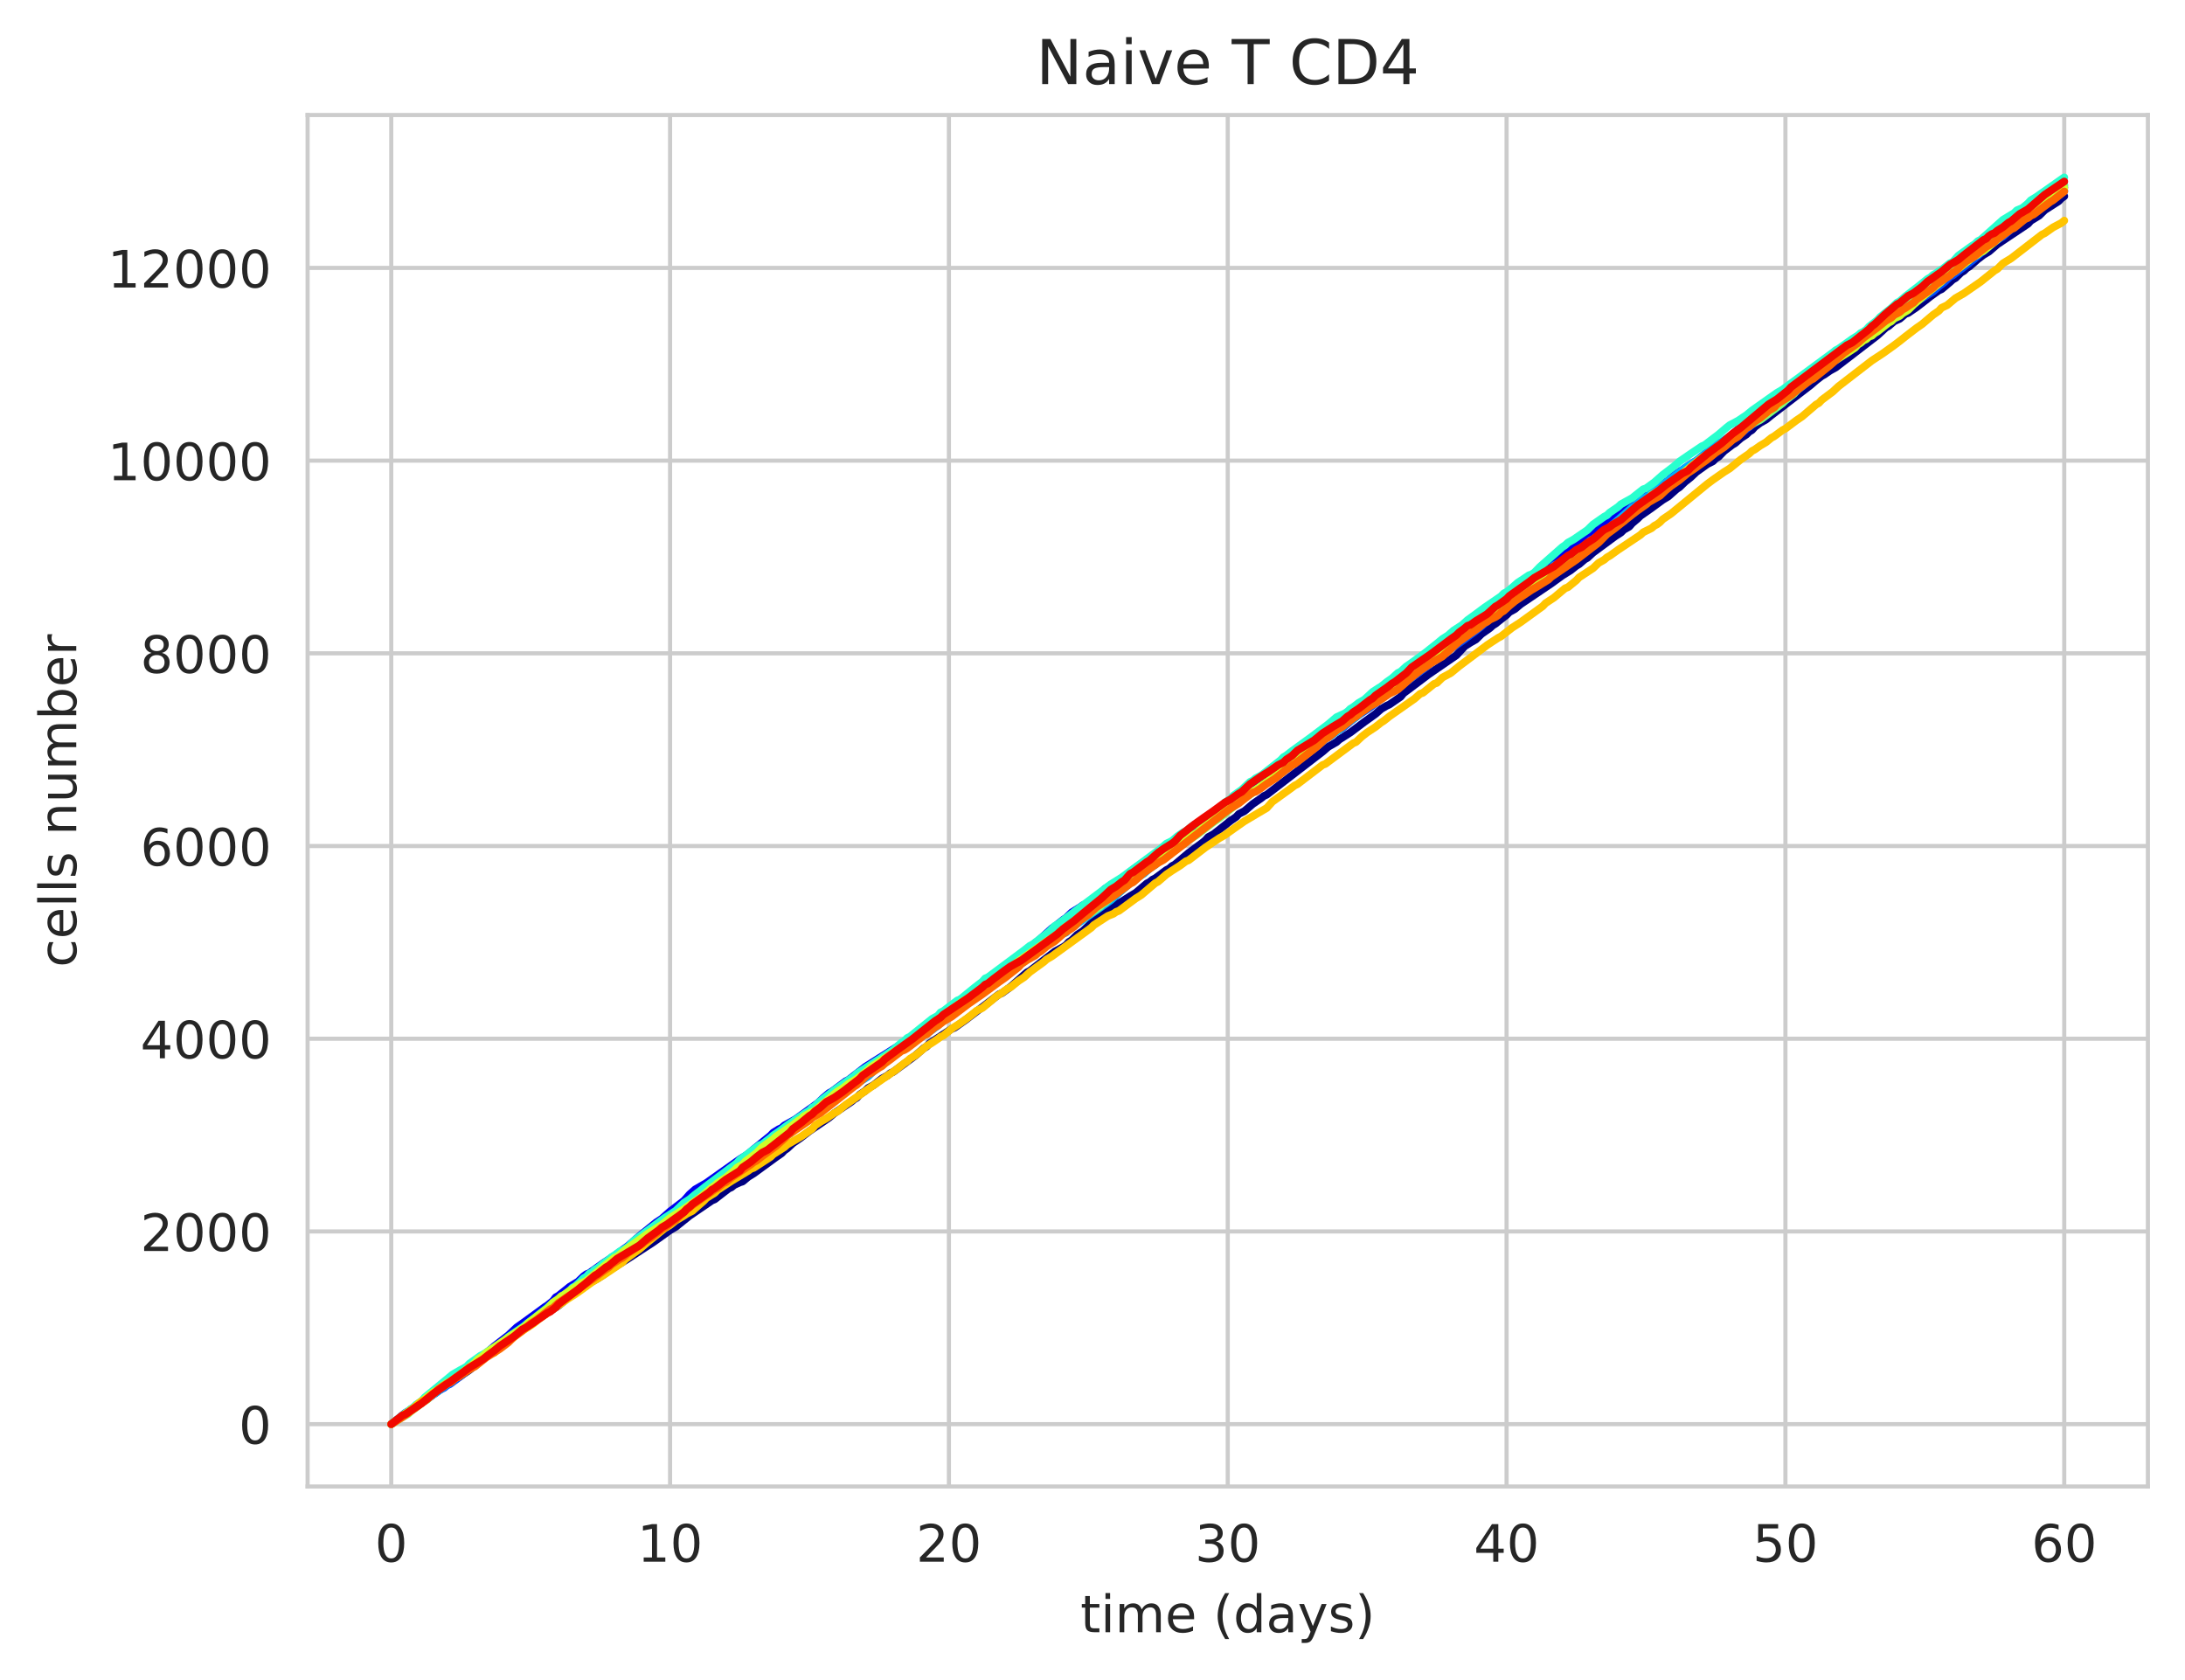 <?xml version="1.0" encoding="utf-8" standalone="no"?>
<!DOCTYPE svg PUBLIC "-//W3C//DTD SVG 1.1//EN"
  "http://www.w3.org/Graphics/SVG/1.1/DTD/svg11.dtd">
<!-- Created with matplotlib (https://matplotlib.org/) -->
<svg height="325.986pt" version="1.1" viewBox="0 0 424.011 325.986" width="424.011pt" xmlns="http://www.w3.org/2000/svg" xmlns:xlink="http://www.w3.org/1999/xlink">
 <defs>
  <style type="text/css">
*{stroke-linecap:butt;stroke-linejoin:round;white-space:pre;}
  </style>
 </defs>
 <g id="figure_1">
  <g id="patch_1">
   <path d="M 0 325.986 
L 424.011 325.986 
L 424.011 0 
L 0 0 
z
" style="fill:#ffffff;"/>
  </g>
  <g id="axes_1">
   <g id="patch_2">
    <path d="M 59.691 288.43 
L 416.811 288.43 
L 416.811 22.318 
L 59.691 22.318 
z
" style="fill:#ffffff;"/>
   </g>
   <g id="matplotlib.axis_1">
    <g id="xtick_1">
     <g id="line2d_1">
      <path clip-path="url(#p607de96659)" d="M 75.923 288.43 
L 75.923 22.318 
" style="fill:none;stroke:#cccccc;stroke-linecap:round;stroke-width:0.8;"/>
     </g>
     <g id="text_1">
      <!-- 0 -->
      <defs>
       <path d="M 31.781 66.406 
Q 24.172 66.406 20.328 58.906 
Q 16.5 51.422 16.5 36.375 
Q 16.5 21.391 20.328 13.891 
Q 24.172 6.391 31.781 6.391 
Q 39.453 6.391 43.281 13.891 
Q 47.125 21.391 47.125 36.375 
Q 47.125 51.422 43.281 58.906 
Q 39.453 66.406 31.781 66.406 
z
M 31.781 74.219 
Q 44.047 74.219 50.516 64.516 
Q 56.984 54.828 56.984 36.375 
Q 56.984 17.969 50.516 8.266 
Q 44.047 -1.422 31.781 -1.422 
Q 19.531 -1.422 13.062 8.266 
Q 6.594 17.969 6.594 36.375 
Q 6.594 54.828 13.062 64.516 
Q 19.531 74.219 31.781 74.219 
z
" id="DejaVuSans-48"/>
      </defs>
      <g style="fill:#262626;" transform="translate(72.742 303.029)scale(0.1 -0.1)">
       <use xlink:href="#DejaVuSans-48"/>
      </g>
     </g>
    </g>
    <g id="xtick_2">
     <g id="line2d_2">
      <path clip-path="url(#p607de96659)" d="M 130.032 288.43 
L 130.032 22.318 
" style="fill:none;stroke:#cccccc;stroke-linecap:round;stroke-width:0.8;"/>
     </g>
     <g id="text_2">
      <!-- 10 -->
      <defs>
       <path d="M 12.406 8.297 
L 28.516 8.297 
L 28.516 63.922 
L 10.984 60.406 
L 10.984 69.391 
L 28.422 72.906 
L 38.281 72.906 
L 38.281 8.297 
L 54.391 8.297 
L 54.391 0 
L 12.406 0 
z
" id="DejaVuSans-49"/>
      </defs>
      <g style="fill:#262626;" transform="translate(123.67 303.029)scale(0.1 -0.1)">
       <use xlink:href="#DejaVuSans-49"/>
       <use x="63.623" xlink:href="#DejaVuSans-48"/>
      </g>
     </g>
    </g>
    <g id="xtick_3">
     <g id="line2d_3">
      <path clip-path="url(#p607de96659)" d="M 184.142 288.43 
L 184.142 22.318 
" style="fill:none;stroke:#cccccc;stroke-linecap:round;stroke-width:0.8;"/>
     </g>
     <g id="text_3">
      <!-- 20 -->
      <defs>
       <path d="M 19.188 8.297 
L 53.609 8.297 
L 53.609 0 
L 7.328 0 
L 7.328 8.297 
Q 12.938 14.109 22.625 23.891 
Q 32.328 33.688 34.812 36.531 
Q 39.547 41.844 41.422 45.531 
Q 43.312 49.219 43.312 52.781 
Q 43.312 58.594 39.234 62.25 
Q 35.156 65.922 28.609 65.922 
Q 23.969 65.922 18.812 64.312 
Q 13.672 62.703 7.812 59.422 
L 7.812 69.391 
Q 13.766 71.781 18.938 73 
Q 24.125 74.219 28.422 74.219 
Q 39.75 74.219 46.484 68.547 
Q 53.219 62.891 53.219 53.422 
Q 53.219 48.922 51.531 44.891 
Q 49.859 40.875 45.406 35.406 
Q 44.188 33.984 37.641 27.219 
Q 31.109 20.453 19.188 8.297 
z
" id="DejaVuSans-50"/>
      </defs>
      <g style="fill:#262626;" transform="translate(177.779 303.029)scale(0.1 -0.1)">
       <use xlink:href="#DejaVuSans-50"/>
       <use x="63.623" xlink:href="#DejaVuSans-48"/>
      </g>
     </g>
    </g>
    <g id="xtick_4">
     <g id="line2d_4">
      <path clip-path="url(#p607de96659)" d="M 238.251 288.43 
L 238.251 22.318 
" style="fill:none;stroke:#cccccc;stroke-linecap:round;stroke-width:0.8;"/>
     </g>
     <g id="text_4">
      <!-- 30 -->
      <defs>
       <path d="M 40.578 39.312 
Q 47.656 37.797 51.625 33 
Q 55.609 28.219 55.609 21.188 
Q 55.609 10.406 48.188 4.484 
Q 40.766 -1.422 27.094 -1.422 
Q 22.516 -1.422 17.656 -0.516 
Q 12.797 0.391 7.625 2.203 
L 7.625 11.719 
Q 11.719 9.328 16.594 8.109 
Q 21.484 6.891 26.812 6.891 
Q 36.078 6.891 40.938 10.547 
Q 45.797 14.203 45.797 21.188 
Q 45.797 27.641 41.281 31.266 
Q 36.766 34.906 28.719 34.906 
L 20.219 34.906 
L 20.219 43.016 
L 29.109 43.016 
Q 36.375 43.016 40.234 45.922 
Q 44.094 48.828 44.094 54.297 
Q 44.094 59.906 40.109 62.906 
Q 36.141 65.922 28.719 65.922 
Q 24.656 65.922 20.016 65.031 
Q 15.375 64.156 9.812 62.312 
L 9.812 71.094 
Q 15.438 72.656 20.344 73.438 
Q 25.25 74.219 29.594 74.219 
Q 40.828 74.219 47.359 69.109 
Q 53.906 64.016 53.906 55.328 
Q 53.906 49.266 50.438 45.094 
Q 46.969 40.922 40.578 39.312 
z
" id="DejaVuSans-51"/>
      </defs>
      <g style="fill:#262626;" transform="translate(231.888 303.029)scale(0.1 -0.1)">
       <use xlink:href="#DejaVuSans-51"/>
       <use x="63.623" xlink:href="#DejaVuSans-48"/>
      </g>
     </g>
    </g>
    <g id="xtick_5">
     <g id="line2d_5">
      <path clip-path="url(#p607de96659)" d="M 292.36 288.43 
L 292.36 22.318 
" style="fill:none;stroke:#cccccc;stroke-linecap:round;stroke-width:0.8;"/>
     </g>
     <g id="text_5">
      <!-- 40 -->
      <defs>
       <path d="M 37.797 64.312 
L 12.891 25.391 
L 37.797 25.391 
z
M 35.203 72.906 
L 47.609 72.906 
L 47.609 25.391 
L 58.016 25.391 
L 58.016 17.188 
L 47.609 17.188 
L 47.609 0 
L 37.797 0 
L 37.797 17.188 
L 4.891 17.188 
L 4.891 26.703 
z
" id="DejaVuSans-52"/>
      </defs>
      <g style="fill:#262626;" transform="translate(285.997 303.029)scale(0.1 -0.1)">
       <use xlink:href="#DejaVuSans-52"/>
       <use x="63.623" xlink:href="#DejaVuSans-48"/>
      </g>
     </g>
    </g>
    <g id="xtick_6">
     <g id="line2d_6">
      <path clip-path="url(#p607de96659)" d="M 346.469 288.43 
L 346.469 22.318 
" style="fill:none;stroke:#cccccc;stroke-linecap:round;stroke-width:0.8;"/>
     </g>
     <g id="text_6">
      <!-- 50 -->
      <defs>
       <path d="M 10.797 72.906 
L 49.516 72.906 
L 49.516 64.594 
L 19.828 64.594 
L 19.828 46.734 
Q 21.969 47.469 24.109 47.828 
Q 26.266 48.188 28.422 48.188 
Q 40.625 48.188 47.75 41.5 
Q 54.891 34.812 54.891 23.391 
Q 54.891 11.625 47.562 5.094 
Q 40.234 -1.422 26.906 -1.422 
Q 22.312 -1.422 17.547 -0.641 
Q 12.797 0.141 7.719 1.703 
L 7.719 11.625 
Q 12.109 9.234 16.797 8.062 
Q 21.484 6.891 26.703 6.891 
Q 35.156 6.891 40.078 11.328 
Q 45.016 15.766 45.016 23.391 
Q 45.016 31 40.078 35.438 
Q 35.156 39.891 26.703 39.891 
Q 22.75 39.891 18.812 39.016 
Q 14.891 38.141 10.797 36.281 
z
" id="DejaVuSans-53"/>
      </defs>
      <g style="fill:#262626;" transform="translate(340.106 303.029)scale(0.1 -0.1)">
       <use xlink:href="#DejaVuSans-53"/>
       <use x="63.623" xlink:href="#DejaVuSans-48"/>
      </g>
     </g>
    </g>
    <g id="xtick_7">
     <g id="line2d_7">
      <path clip-path="url(#p607de96659)" d="M 400.578 288.43 
L 400.578 22.318 
" style="fill:none;stroke:#cccccc;stroke-linecap:round;stroke-width:0.8;"/>
     </g>
     <g id="text_7">
      <!-- 60 -->
      <defs>
       <path d="M 33.016 40.375 
Q 26.375 40.375 22.484 35.828 
Q 18.609 31.297 18.609 23.391 
Q 18.609 15.531 22.484 10.953 
Q 26.375 6.391 33.016 6.391 
Q 39.656 6.391 43.531 10.953 
Q 47.406 15.531 47.406 23.391 
Q 47.406 31.297 43.531 35.828 
Q 39.656 40.375 33.016 40.375 
z
M 52.594 71.297 
L 52.594 62.312 
Q 48.875 64.062 45.094 64.984 
Q 41.312 65.922 37.594 65.922 
Q 27.828 65.922 22.672 59.328 
Q 17.531 52.734 16.797 39.406 
Q 19.672 43.656 24.016 45.922 
Q 28.375 48.188 33.594 48.188 
Q 44.578 48.188 50.953 41.516 
Q 57.328 34.859 57.328 23.391 
Q 57.328 12.156 50.688 5.359 
Q 44.047 -1.422 33.016 -1.422 
Q 20.359 -1.422 13.672 8.266 
Q 6.984 17.969 6.984 36.375 
Q 6.984 53.656 15.188 63.938 
Q 23.391 74.219 37.203 74.219 
Q 40.922 74.219 44.703 73.484 
Q 48.484 72.75 52.594 71.297 
z
" id="DejaVuSans-54"/>
      </defs>
      <g style="fill:#262626;" transform="translate(394.215 303.029)scale(0.1 -0.1)">
       <use xlink:href="#DejaVuSans-54"/>
       <use x="63.623" xlink:href="#DejaVuSans-48"/>
      </g>
     </g>
    </g>
    <g id="text_8">
     <!-- time (days) -->
     <defs>
      <path d="M 18.312 70.219 
L 18.312 54.688 
L 36.812 54.688 
L 36.812 47.703 
L 18.312 47.703 
L 18.312 18.016 
Q 18.312 11.328 20.141 9.422 
Q 21.969 7.516 27.594 7.516 
L 36.812 7.516 
L 36.812 0 
L 27.594 0 
Q 17.188 0 13.234 3.875 
Q 9.281 7.766 9.281 18.016 
L 9.281 47.703 
L 2.688 47.703 
L 2.688 54.688 
L 9.281 54.688 
L 9.281 70.219 
z
" id="DejaVuSans-116"/>
      <path d="M 9.422 54.688 
L 18.406 54.688 
L 18.406 0 
L 9.422 0 
z
M 9.422 75.984 
L 18.406 75.984 
L 18.406 64.594 
L 9.422 64.594 
z
" id="DejaVuSans-105"/>
      <path d="M 52 44.188 
Q 55.375 50.25 60.062 53.125 
Q 64.75 56 71.094 56 
Q 79.641 56 84.281 50.016 
Q 88.922 44.047 88.922 33.016 
L 88.922 0 
L 79.891 0 
L 79.891 32.719 
Q 79.891 40.578 77.094 44.375 
Q 74.312 48.188 68.609 48.188 
Q 61.625 48.188 57.562 43.547 
Q 53.516 38.922 53.516 30.906 
L 53.516 0 
L 44.484 0 
L 44.484 32.719 
Q 44.484 40.625 41.703 44.406 
Q 38.922 48.188 33.109 48.188 
Q 26.219 48.188 22.156 43.531 
Q 18.109 38.875 18.109 30.906 
L 18.109 0 
L 9.078 0 
L 9.078 54.688 
L 18.109 54.688 
L 18.109 46.188 
Q 21.188 51.219 25.484 53.609 
Q 29.781 56 35.688 56 
Q 41.656 56 45.828 52.969 
Q 50 49.953 52 44.188 
z
" id="DejaVuSans-109"/>
      <path d="M 56.203 29.594 
L 56.203 25.203 
L 14.891 25.203 
Q 15.484 15.922 20.484 11.062 
Q 25.484 6.203 34.422 6.203 
Q 39.594 6.203 44.453 7.469 
Q 49.312 8.734 54.109 11.281 
L 54.109 2.781 
Q 49.266 0.734 44.188 -0.344 
Q 39.109 -1.422 33.891 -1.422 
Q 20.797 -1.422 13.156 6.188 
Q 5.516 13.812 5.516 26.812 
Q 5.516 40.234 12.766 48.109 
Q 20.016 56 32.328 56 
Q 43.359 56 49.781 48.891 
Q 56.203 41.797 56.203 29.594 
z
M 47.219 32.234 
Q 47.125 39.594 43.094 43.984 
Q 39.062 48.391 32.422 48.391 
Q 24.906 48.391 20.391 44.141 
Q 15.875 39.891 15.188 32.172 
z
" id="DejaVuSans-101"/>
      <path id="DejaVuSans-32"/>
      <path d="M 31 75.875 
Q 24.469 64.656 21.281 53.656 
Q 18.109 42.672 18.109 31.391 
Q 18.109 20.125 21.312 9.062 
Q 24.516 -2 31 -13.188 
L 23.188 -13.188 
Q 15.875 -1.703 12.234 9.375 
Q 8.594 20.453 8.594 31.391 
Q 8.594 42.281 12.203 53.312 
Q 15.828 64.359 23.188 75.875 
z
" id="DejaVuSans-40"/>
      <path d="M 45.406 46.391 
L 45.406 75.984 
L 54.391 75.984 
L 54.391 0 
L 45.406 0 
L 45.406 8.203 
Q 42.578 3.328 38.25 0.953 
Q 33.938 -1.422 27.875 -1.422 
Q 17.969 -1.422 11.734 6.484 
Q 5.516 14.406 5.516 27.297 
Q 5.516 40.188 11.734 48.094 
Q 17.969 56 27.875 56 
Q 33.938 56 38.25 53.625 
Q 42.578 51.266 45.406 46.391 
z
M 14.797 27.297 
Q 14.797 17.391 18.875 11.75 
Q 22.953 6.109 30.078 6.109 
Q 37.203 6.109 41.297 11.75 
Q 45.406 17.391 45.406 27.297 
Q 45.406 37.203 41.297 42.844 
Q 37.203 48.484 30.078 48.484 
Q 22.953 48.484 18.875 42.844 
Q 14.797 37.203 14.797 27.297 
z
" id="DejaVuSans-100"/>
      <path d="M 34.281 27.484 
Q 23.391 27.484 19.188 25 
Q 14.984 22.516 14.984 16.5 
Q 14.984 11.719 18.141 8.906 
Q 21.297 6.109 26.703 6.109 
Q 34.188 6.109 38.703 11.406 
Q 43.219 16.703 43.219 25.484 
L 43.219 27.484 
z
M 52.203 31.203 
L 52.203 0 
L 43.219 0 
L 43.219 8.297 
Q 40.141 3.328 35.547 0.953 
Q 30.953 -1.422 24.312 -1.422 
Q 15.922 -1.422 10.953 3.297 
Q 6 8.016 6 15.922 
Q 6 25.141 12.172 29.828 
Q 18.359 34.516 30.609 34.516 
L 43.219 34.516 
L 43.219 35.406 
Q 43.219 41.609 39.141 45 
Q 35.062 48.391 27.688 48.391 
Q 23 48.391 18.547 47.266 
Q 14.109 46.141 10.016 43.891 
L 10.016 52.203 
Q 14.938 54.109 19.578 55.047 
Q 24.219 56 28.609 56 
Q 40.484 56 46.344 49.844 
Q 52.203 43.703 52.203 31.203 
z
" id="DejaVuSans-97"/>
      <path d="M 32.172 -5.078 
Q 28.375 -14.844 24.75 -17.812 
Q 21.141 -20.797 15.094 -20.797 
L 7.906 -20.797 
L 7.906 -13.281 
L 13.188 -13.281 
Q 16.891 -13.281 18.938 -11.516 
Q 21 -9.766 23.484 -3.219 
L 25.094 0.875 
L 2.984 54.688 
L 12.5 54.688 
L 29.594 11.922 
L 46.688 54.688 
L 56.203 54.688 
z
" id="DejaVuSans-121"/>
      <path d="M 44.281 53.078 
L 44.281 44.578 
Q 40.484 46.531 36.375 47.5 
Q 32.281 48.484 27.875 48.484 
Q 21.188 48.484 17.844 46.438 
Q 14.5 44.391 14.5 40.281 
Q 14.5 37.156 16.891 35.375 
Q 19.281 33.594 26.516 31.984 
L 29.594 31.297 
Q 39.156 29.25 43.188 25.516 
Q 47.219 21.781 47.219 15.094 
Q 47.219 7.469 41.188 3.016 
Q 35.156 -1.422 24.609 -1.422 
Q 20.219 -1.422 15.453 -0.562 
Q 10.688 0.297 5.422 2 
L 5.422 11.281 
Q 10.406 8.688 15.234 7.391 
Q 20.062 6.109 24.812 6.109 
Q 31.156 6.109 34.562 8.281 
Q 37.984 10.453 37.984 14.406 
Q 37.984 18.062 35.516 20.016 
Q 33.062 21.969 24.703 23.781 
L 21.578 24.516 
Q 13.234 26.266 9.516 29.906 
Q 5.812 33.547 5.812 39.891 
Q 5.812 47.609 11.281 51.797 
Q 16.75 56 26.812 56 
Q 31.781 56 36.172 55.266 
Q 40.578 54.547 44.281 53.078 
z
" id="DejaVuSans-115"/>
      <path d="M 8.016 75.875 
L 15.828 75.875 
Q 23.141 64.359 26.781 53.312 
Q 30.422 42.281 30.422 31.391 
Q 30.422 20.453 26.781 9.375 
Q 23.141 -1.703 15.828 -13.188 
L 8.016 -13.188 
Q 14.5 -2 17.703 9.062 
Q 20.906 20.125 20.906 31.391 
Q 20.906 42.672 17.703 53.656 
Q 14.5 64.656 8.016 75.875 
z
" id="DejaVuSans-41"/>
     </defs>
     <g style="fill:#262626;" transform="translate(209.662 316.707)scale(0.1 -0.1)">
      <use xlink:href="#DejaVuSans-116"/>
      <use x="39.209" xlink:href="#DejaVuSans-105"/>
      <use x="66.992" xlink:href="#DejaVuSans-109"/>
      <use x="164.404" xlink:href="#DejaVuSans-101"/>
      <use x="225.928" xlink:href="#DejaVuSans-32"/>
      <use x="257.715" xlink:href="#DejaVuSans-40"/>
      <use x="296.729" xlink:href="#DejaVuSans-100"/>
      <use x="360.205" xlink:href="#DejaVuSans-97"/>
      <use x="421.484" xlink:href="#DejaVuSans-121"/>
      <use x="480.664" xlink:href="#DejaVuSans-115"/>
      <use x="532.764" xlink:href="#DejaVuSans-41"/>
     </g>
    </g>
   </g>
   <g id="matplotlib.axis_2">
    <g id="ytick_1">
     <g id="line2d_8">
      <path clip-path="url(#p607de96659)" d="M 59.691 276.334 
L 416.811 276.334 
" style="fill:none;stroke:#cccccc;stroke-linecap:round;stroke-width:0.8;"/>
     </g>
     <g id="text_9">
      <!-- 0 -->
      <g style="fill:#262626;" transform="translate(46.328 280.133)scale(0.1 -0.1)">
       <use xlink:href="#DejaVuSans-48"/>
      </g>
     </g>
    </g>
    <g id="ytick_2">
     <g id="line2d_9">
      <path clip-path="url(#p607de96659)" d="M 59.691 238.943 
L 416.811 238.943 
" style="fill:none;stroke:#cccccc;stroke-linecap:round;stroke-width:0.8;"/>
     </g>
     <g id="text_10">
      <!-- 2000 -->
      <g style="fill:#262626;" transform="translate(27.241 242.742)scale(0.1 -0.1)">
       <use xlink:href="#DejaVuSans-50"/>
       <use x="63.623" xlink:href="#DejaVuSans-48"/>
       <use x="127.246" xlink:href="#DejaVuSans-48"/>
       <use x="190.869" xlink:href="#DejaVuSans-48"/>
      </g>
     </g>
    </g>
    <g id="ytick_3">
     <g id="line2d_10">
      <path clip-path="url(#p607de96659)" d="M 59.691 201.552 
L 416.811 201.552 
" style="fill:none;stroke:#cccccc;stroke-linecap:round;stroke-width:0.8;"/>
     </g>
     <g id="text_11">
      <!-- 4000 -->
      <g style="fill:#262626;" transform="translate(27.241 205.351)scale(0.1 -0.1)">
       <use xlink:href="#DejaVuSans-52"/>
       <use x="63.623" xlink:href="#DejaVuSans-48"/>
       <use x="127.246" xlink:href="#DejaVuSans-48"/>
       <use x="190.869" xlink:href="#DejaVuSans-48"/>
      </g>
     </g>
    </g>
    <g id="ytick_4">
     <g id="line2d_11">
      <path clip-path="url(#p607de96659)" d="M 59.691 164.161 
L 416.811 164.161 
" style="fill:none;stroke:#cccccc;stroke-linecap:round;stroke-width:0.8;"/>
     </g>
     <g id="text_12">
      <!-- 6000 -->
      <g style="fill:#262626;" transform="translate(27.241 167.96)scale(0.1 -0.1)">
       <use xlink:href="#DejaVuSans-54"/>
       <use x="63.623" xlink:href="#DejaVuSans-48"/>
       <use x="127.246" xlink:href="#DejaVuSans-48"/>
       <use x="190.869" xlink:href="#DejaVuSans-48"/>
      </g>
     </g>
    </g>
    <g id="ytick_5">
     <g id="line2d_12">
      <path clip-path="url(#p607de96659)" d="M 59.691 126.77 
L 416.811 126.77 
" style="fill:none;stroke:#cccccc;stroke-linecap:round;stroke-width:0.8;"/>
     </g>
     <g id="text_13">
      <!-- 8000 -->
      <defs>
       <path d="M 31.781 34.625 
Q 24.75 34.625 20.719 30.859 
Q 16.703 27.094 16.703 20.516 
Q 16.703 13.922 20.719 10.156 
Q 24.75 6.391 31.781 6.391 
Q 38.812 6.391 42.859 10.172 
Q 46.922 13.969 46.922 20.516 
Q 46.922 27.094 42.891 30.859 
Q 38.875 34.625 31.781 34.625 
z
M 21.922 38.812 
Q 15.578 40.375 12.031 44.719 
Q 8.5 49.078 8.5 55.328 
Q 8.5 64.062 14.719 69.141 
Q 20.953 74.219 31.781 74.219 
Q 42.672 74.219 48.875 69.141 
Q 55.078 64.062 55.078 55.328 
Q 55.078 49.078 51.531 44.719 
Q 48 40.375 41.703 38.812 
Q 48.828 37.156 52.797 32.312 
Q 56.781 27.484 56.781 20.516 
Q 56.781 9.906 50.312 4.234 
Q 43.844 -1.422 31.781 -1.422 
Q 19.734 -1.422 13.25 4.234 
Q 6.781 9.906 6.781 20.516 
Q 6.781 27.484 10.781 32.312 
Q 14.797 37.156 21.922 38.812 
z
M 18.312 54.391 
Q 18.312 48.734 21.844 45.562 
Q 25.391 42.391 31.781 42.391 
Q 38.141 42.391 41.719 45.562 
Q 45.312 48.734 45.312 54.391 
Q 45.312 60.062 41.719 63.234 
Q 38.141 66.406 31.781 66.406 
Q 25.391 66.406 21.844 63.234 
Q 18.312 60.062 18.312 54.391 
z
" id="DejaVuSans-56"/>
      </defs>
      <g style="fill:#262626;" transform="translate(27.241 130.569)scale(0.1 -0.1)">
       <use xlink:href="#DejaVuSans-56"/>
       <use x="63.623" xlink:href="#DejaVuSans-48"/>
       <use x="127.246" xlink:href="#DejaVuSans-48"/>
       <use x="190.869" xlink:href="#DejaVuSans-48"/>
      </g>
     </g>
    </g>
    <g id="ytick_6">
     <g id="line2d_13">
      <path clip-path="url(#p607de96659)" d="M 59.691 89.379 
L 416.811 89.379 
" style="fill:none;stroke:#cccccc;stroke-linecap:round;stroke-width:0.8;"/>
     </g>
     <g id="text_14">
      <!-- 10000 -->
      <g style="fill:#262626;" transform="translate(20.878 93.178)scale(0.1 -0.1)">
       <use xlink:href="#DejaVuSans-49"/>
       <use x="63.623" xlink:href="#DejaVuSans-48"/>
       <use x="127.246" xlink:href="#DejaVuSans-48"/>
       <use x="190.869" xlink:href="#DejaVuSans-48"/>
       <use x="254.492" xlink:href="#DejaVuSans-48"/>
      </g>
     </g>
    </g>
    <g id="ytick_7">
     <g id="line2d_14">
      <path clip-path="url(#p607de96659)" d="M 59.691 51.988 
L 416.811 51.988 
" style="fill:none;stroke:#cccccc;stroke-linecap:round;stroke-width:0.8;"/>
     </g>
     <g id="text_15">
      <!-- 12000 -->
      <g style="fill:#262626;" transform="translate(20.878 55.787)scale(0.1 -0.1)">
       <use xlink:href="#DejaVuSans-49"/>
       <use x="63.623" xlink:href="#DejaVuSans-50"/>
       <use x="127.246" xlink:href="#DejaVuSans-48"/>
       <use x="190.869" xlink:href="#DejaVuSans-48"/>
       <use x="254.492" xlink:href="#DejaVuSans-48"/>
      </g>
     </g>
    </g>
    <g id="text_16">
     <!-- cells number -->
     <defs>
      <path d="M 48.781 52.594 
L 48.781 44.188 
Q 44.969 46.297 41.141 47.344 
Q 37.312 48.391 33.406 48.391 
Q 24.656 48.391 19.812 42.844 
Q 14.984 37.312 14.984 27.297 
Q 14.984 17.281 19.812 11.734 
Q 24.656 6.203 33.406 6.203 
Q 37.312 6.203 41.141 7.25 
Q 44.969 8.297 48.781 10.406 
L 48.781 2.094 
Q 45.016 0.344 40.984 -0.531 
Q 36.969 -1.422 32.422 -1.422 
Q 20.062 -1.422 12.781 6.344 
Q 5.516 14.109 5.516 27.297 
Q 5.516 40.672 12.859 48.328 
Q 20.219 56 33.016 56 
Q 37.156 56 41.109 55.141 
Q 45.062 54.297 48.781 52.594 
z
" id="DejaVuSans-99"/>
      <path d="M 9.422 75.984 
L 18.406 75.984 
L 18.406 0 
L 9.422 0 
z
" id="DejaVuSans-108"/>
      <path d="M 54.891 33.016 
L 54.891 0 
L 45.906 0 
L 45.906 32.719 
Q 45.906 40.484 42.875 44.328 
Q 39.844 48.188 33.797 48.188 
Q 26.516 48.188 22.312 43.547 
Q 18.109 38.922 18.109 30.906 
L 18.109 0 
L 9.078 0 
L 9.078 54.688 
L 18.109 54.688 
L 18.109 46.188 
Q 21.344 51.125 25.703 53.562 
Q 30.078 56 35.797 56 
Q 45.219 56 50.047 50.172 
Q 54.891 44.344 54.891 33.016 
z
" id="DejaVuSans-110"/>
      <path d="M 8.5 21.578 
L 8.5 54.688 
L 17.484 54.688 
L 17.484 21.922 
Q 17.484 14.156 20.5 10.266 
Q 23.531 6.391 29.594 6.391 
Q 36.859 6.391 41.078 11.031 
Q 45.312 15.672 45.312 23.688 
L 45.312 54.688 
L 54.297 54.688 
L 54.297 0 
L 45.312 0 
L 45.312 8.406 
Q 42.047 3.422 37.719 1 
Q 33.406 -1.422 27.688 -1.422 
Q 18.266 -1.422 13.375 4.438 
Q 8.5 10.297 8.5 21.578 
z
M 31.109 56 
z
" id="DejaVuSans-117"/>
      <path d="M 48.688 27.297 
Q 48.688 37.203 44.609 42.844 
Q 40.531 48.484 33.406 48.484 
Q 26.266 48.484 22.188 42.844 
Q 18.109 37.203 18.109 27.297 
Q 18.109 17.391 22.188 11.75 
Q 26.266 6.109 33.406 6.109 
Q 40.531 6.109 44.609 11.75 
Q 48.688 17.391 48.688 27.297 
z
M 18.109 46.391 
Q 20.953 51.266 25.266 53.625 
Q 29.594 56 35.594 56 
Q 45.562 56 51.781 48.094 
Q 58.016 40.188 58.016 27.297 
Q 58.016 14.406 51.781 6.484 
Q 45.562 -1.422 35.594 -1.422 
Q 29.594 -1.422 25.266 0.953 
Q 20.953 3.328 18.109 8.203 
L 18.109 0 
L 9.078 0 
L 9.078 75.984 
L 18.109 75.984 
z
" id="DejaVuSans-98"/>
      <path d="M 41.109 46.297 
Q 39.594 47.172 37.812 47.578 
Q 36.031 48 33.891 48 
Q 26.266 48 22.188 43.047 
Q 18.109 38.094 18.109 28.812 
L 18.109 0 
L 9.078 0 
L 9.078 54.688 
L 18.109 54.688 
L 18.109 46.188 
Q 20.953 51.172 25.484 53.578 
Q 30.031 56 36.531 56 
Q 37.453 56 38.578 55.875 
Q 39.703 55.766 41.062 55.516 
z
" id="DejaVuSans-114"/>
     </defs>
     <g style="fill:#262626;" transform="translate(14.798 187.686)rotate(-90)scale(0.1 -0.1)">
      <use xlink:href="#DejaVuSans-99"/>
      <use x="54.98" xlink:href="#DejaVuSans-101"/>
      <use x="116.504" xlink:href="#DejaVuSans-108"/>
      <use x="144.287" xlink:href="#DejaVuSans-108"/>
      <use x="172.07" xlink:href="#DejaVuSans-115"/>
      <use x="224.17" xlink:href="#DejaVuSans-32"/>
      <use x="255.957" xlink:href="#DejaVuSans-110"/>
      <use x="319.336" xlink:href="#DejaVuSans-117"/>
      <use x="382.715" xlink:href="#DejaVuSans-109"/>
      <use x="480.127" xlink:href="#DejaVuSans-98"/>
      <use x="543.604" xlink:href="#DejaVuSans-101"/>
      <use x="605.127" xlink:href="#DejaVuSans-114"/>
     </g>
    </g>
   </g>
   <g id="line2d_15">
    <path clip-path="url(#p607de96659)" d="M 75.923 276.334 
L 78.629 274.352 
L 79.711 273.623 
L 80.252 273.362 
L 81.334 272.464 
L 82.416 271.791 
L 84.581 270.239 
L 85.663 269.454 
L 91.074 265.846 
L 92.697 264.481 
L 95.403 262.369 
L 95.944 261.864 
L 96.485 261.546 
L 98.649 259.845 
L 99.731 259.116 
L 100.814 258.405 
L 102.437 257.396 
L 102.978 257.003 
L 103.519 256.442 
L 105.683 255.077 
L 108.389 253.339 
L 110.553 251.581 
L 113.8 249.431 
L 114.341 248.945 
L 115.964 248.085 
L 117.046 247.356 
L 118.128 246.571 
L 121.916 244.197 
L 123.539 243.131 
L 126.786 241.018 
L 130.032 238.7 
L 131.115 238.064 
L 133.82 235.896 
L 138.149 232.942 
L 138.69 232.717 
L 141.395 230.624 
L 141.936 230.381 
L 142.478 229.932 
L 143.56 229.427 
L 144.101 229.259 
L 145.183 228.361 
L 146.265 227.688 
L 150.594 224.529 
L 151.676 223.781 
L 152.217 223.22 
L 152.758 222.846 
L 153.84 221.837 
L 155.464 220.715 
L 157.087 219.462 
L 160.875 216.882 
L 161.957 215.966 
L 165.203 213.779 
L 165.744 213.312 
L 166.286 213.012 
L 166.827 212.395 
L 167.909 211.666 
L 168.45 211.124 
L 169.532 210.545 
L 171.155 209.273 
L 172.238 208.694 
L 172.779 208.226 
L 173.32 208.002 
L 177.648 204.805 
L 179.272 203.384 
L 179.813 203.085 
L 180.354 202.468 
L 184.683 199.626 
L 185.224 199.421 
L 187.388 197.888 
L 193.881 192.915 
L 194.422 192.709 
L 196.046 191.531 
L 198.751 189.138 
L 199.292 188.671 
L 199.833 188.39 
L 204.703 184.633 
L 206.326 183.754 
L 206.867 183.38 
L 207.408 182.782 
L 207.95 182.445 
L 209.032 181.38 
L 210.114 180.669 
L 212.819 178.127 
L 216.066 176.014 
L 216.607 175.491 
L 217.689 174.93 
L 219.312 173.883 
L 220.395 173.247 
L 222.559 171.415 
L 223.1 171.134 
L 223.641 170.686 
L 224.182 170.424 
L 226.347 168.816 
L 226.888 168.536 
L 227.429 168.05 
L 227.97 167.769 
L 229.593 166.404 
L 230.675 165.488 
L 233.381 163.488 
L 233.922 163.039 
L 234.463 162.422 
L 235.545 161.824 
L 238.792 159.263 
L 239.874 158.515 
L 240.415 157.935 
L 241.497 157.375 
L 243.12 155.991 
L 244.744 154.869 
L 245.285 154.439 
L 245.826 154.196 
L 256.648 145.858 
L 257.73 144.923 
L 259.353 143.989 
L 259.894 143.502 
L 262.059 142.119 
L 264.764 140.081 
L 266.928 138.529 
L 268.011 137.576 
L 269.093 136.94 
L 269.634 136.697 
L 271.798 135.202 
L 272.339 134.529 
L 276.127 131.687 
L 277.209 130.864 
L 282.62 127.144 
L 284.243 125.387 
L 285.326 124.695 
L 286.408 124.078 
L 287.49 123.012 
L 289.113 121.872 
L 289.654 121.367 
L 290.195 121.03 
L 291.278 120.17 
L 292.36 119.329 
L 292.901 118.768 
L 293.983 118.17 
L 295.065 117.254 
L 299.935 113.964 
L 301.017 113.234 
L 303.182 111.664 
L 304.805 110.654 
L 305.887 109.794 
L 306.428 109.477 
L 307.51 108.542 
L 308.051 108.243 
L 309.134 107.233 
L 313.462 104.036 
L 314.544 103.344 
L 315.086 102.802 
L 316.168 102.185 
L 316.709 101.55 
L 317.791 100.634 
L 318.332 100.091 
L 320.496 98.577 
L 322.661 96.988 
L 323.743 96.334 
L 325.366 94.894 
L 325.907 94.539 
L 326.99 93.492 
L 328.072 92.632 
L 329.154 91.604 
L 331.318 90.052 
L 332.4 89.51 
L 332.942 88.968 
L 333.483 88.65 
L 334.565 87.528 
L 336.188 86.294 
L 336.729 85.976 
L 337.811 85.023 
L 338.894 84.312 
L 339.435 83.77 
L 339.976 83.452 
L 340.517 82.836 
L 341.599 82.032 
L 342.681 81.433 
L 343.763 80.555 
L 351.339 74.74 
L 352.421 73.806 
L 353.503 72.964 
L 354.044 72.665 
L 355.126 71.917 
L 356.208 71.319 
L 364.325 65.075 
L 365.948 63.579 
L 366.489 63.28 
L 367.571 62.345 
L 368.654 61.859 
L 369.736 60.924 
L 370.277 60.737 
L 371.9 59.634 
L 373.523 58.382 
L 374.606 57.522 
L 376.229 56.363 
L 376.77 56.12 
L 378.393 54.755 
L 378.934 54.25 
L 379.475 53.951 
L 380.558 52.885 
L 381.099 52.567 
L 381.64 52.044 
L 382.181 51.707 
L 383.804 50.287 
L 384.886 49.464 
L 385.968 48.81 
L 387.592 47.408 
L 393.544 43.425 
L 394.085 42.827 
L 395.708 41.836 
L 396.79 40.771 
L 399.496 39.032 
L 400.037 38.471 
L 400.578 38.078 
L 400.578 38.078 
" style="fill:none;stroke:#000080;stroke-linecap:round;stroke-width:1.5;"/>
   </g>
   <g id="line2d_16">
    <path clip-path="url(#p607de96659)" d="M 75.923 276.334 
L 77.006 275.549 
L 78.629 274.465 
L 80.252 273.175 
L 85.122 269.342 
L 86.204 268.426 
L 89.992 265.678 
L 94.32 262.574 
L 95.944 261.191 
L 98.649 259.097 
L 100.272 257.564 
L 101.355 256.797 
L 104.601 254.442 
L 105.683 253.638 
L 106.224 253.301 
L 107.307 252.423 
L 107.848 251.712 
L 108.389 251.413 
L 110.553 249.674 
L 112.176 248.683 
L 113.259 247.637 
L 113.8 247.244 
L 114.341 247.038 
L 117.046 245.113 
L 119.211 243.673 
L 121.916 241.729 
L 123.539 240.289 
L 124.622 239.392 
L 127.327 237.204 
L 128.409 236.494 
L 130.032 235.054 
L 132.738 232.979 
L 133.82 231.745 
L 134.902 230.792 
L 137.067 229.539 
L 143.56 224.94 
L 144.642 224.267 
L 145.183 223.893 
L 146.265 222.977 
L 149.512 220.341 
L 150.053 219.78 
L 151.135 219.107 
L 151.676 218.864 
L 152.217 218.378 
L 154.382 217.163 
L 158.71 214.041 
L 159.792 213.012 
L 160.875 212.096 
L 161.416 211.816 
L 164.121 209.797 
L 164.662 209.535 
L 167.909 207.011 
L 174.943 202.562 
L 179.272 199.533 
L 180.354 198.879 
L 181.436 198.056 
L 181.977 197.364 
L 183.6 196.074 
L 184.683 195.233 
L 186.306 193.999 
L 187.388 193.363 
L 189.011 192.204 
L 189.552 191.943 
L 190.094 191.4 
L 193.881 188.671 
L 194.422 187.96 
L 196.046 186.82 
L 197.128 186.053 
L 197.669 185.736 
L 199.292 184.165 
L 201.456 182.557 
L 204.162 180.108 
L 204.703 179.772 
L 206.326 178.463 
L 206.867 178.108 
L 207.95 177.061 
L 209.573 176.051 
L 210.114 175.659 
L 210.655 175.416 
L 213.36 173.471 
L 214.443 172.443 
L 215.525 171.789 
L 217.689 170.387 
L 220.395 168.33 
L 221.477 167.62 
L 222.559 166.834 
L 223.1 166.573 
L 224.182 165.713 
L 224.723 165.301 
L 225.264 165.058 
L 226.347 164.198 
L 229.593 161.88 
L 231.758 160.646 
L 232.84 159.842 
L 233.381 159.281 
L 235.004 158.16 
L 235.545 157.524 
L 237.71 156.29 
L 242.579 152.869 
L 246.367 150.513 
L 246.908 150.195 
L 247.99 149.373 
L 250.696 147.522 
L 251.778 146.905 
L 255.024 144.288 
L 255.566 143.708 
L 259.353 141.053 
L 260.435 140.362 
L 262.059 139.09 
L 264.764 137.277 
L 265.846 136.753 
L 269.093 134.08 
L 270.716 132.584 
L 276.668 128.079 
L 277.75 127.518 
L 281.538 124.527 
L 282.079 124.34 
L 283.161 123.61 
L 285.867 121.76 
L 287.49 120.376 
L 288.031 119.984 
L 288.572 119.404 
L 289.654 118.637 
L 291.278 117.273 
L 291.819 116.955 
L 296.147 112.861 
L 296.688 112.655 
L 302.099 108.448 
L 303.723 107.121 
L 304.264 106.766 
L 305.346 105.738 
L 306.428 105.177 
L 307.51 104.41 
L 309.134 103.045 
L 310.216 102.092 
L 310.757 101.811 
L 311.839 100.858 
L 312.921 100.185 
L 314.003 99.475 
L 315.086 98.895 
L 323.743 93.212 
L 324.825 92.239 
L 328.613 89.772 
L 334.024 86.163 
L 334.565 85.602 
L 335.647 84.724 
L 337.27 83.322 
L 338.352 82.592 
L 338.894 82.368 
L 339.435 81.919 
L 339.976 81.658 
L 341.599 80.312 
L 342.681 79.526 
L 343.763 78.835 
L 345.928 77.32 
L 347.01 76.329 
L 347.551 75.881 
L 348.092 75.638 
L 348.633 75.17 
L 349.174 74.871 
L 351.339 73.17 
L 351.88 72.946 
L 352.421 72.478 
L 352.962 72.179 
L 354.044 71.356 
L 354.585 71.076 
L 355.126 70.478 
L 356.208 69.936 
L 356.75 69.524 
L 357.291 68.963 
L 369.195 60.756 
L 369.736 60.177 
L 377.311 54.362 
L 378.393 53.353 
L 380.016 52.194 
L 380.558 51.614 
L 381.099 51.315 
L 381.64 50.661 
L 382.181 50.343 
L 382.722 49.819 
L 383.804 49.053 
L 385.427 47.819 
L 385.968 47.538 
L 388.674 45.444 
L 389.756 44.491 
L 391.92 42.958 
L 394.626 40.565 
L 395.708 39.929 
L 396.249 39.611 
L 397.331 38.714 
L 400.578 36.358 
L 400.578 36.358 
" style="fill:none;stroke:#0000f1;stroke-linecap:round;stroke-width:1.5;"/>
   </g>
   <g id="line2d_17">
    <path clip-path="url(#p607de96659)" d="M 75.923 276.334 
L 76.464 276.016 
L 78.629 274.147 
L 81.334 272.614 
L 83.499 270.838 
L 84.581 270.277 
L 85.122 269.828 
L 86.204 269.267 
L 86.745 268.819 
L 87.286 268.575 
L 89.451 266.986 
L 90.533 266.052 
L 91.074 265.659 
L 91.615 265.079 
L 94.862 262.855 
L 95.944 262.069 
L 97.026 261.079 
L 98.108 260.368 
L 99.731 259.134 
L 103.519 256.61 
L 104.06 255.937 
L 106.224 254.423 
L 106.766 254.068 
L 107.848 253.002 
L 109.471 251.974 
L 111.094 250.534 
L 112.718 249.543 
L 113.8 248.571 
L 114.341 248.328 
L 115.423 247.524 
L 116.505 247.076 
L 124.622 240.944 
L 125.704 240.252 
L 126.786 239.467 
L 128.409 238.102 
L 130.032 237.017 
L 132.197 235.335 
L 132.738 235.054 
L 136.526 231.839 
L 137.608 230.885 
L 139.772 229.577 
L 140.313 229.053 
L 140.854 228.829 
L 141.395 228.305 
L 141.936 228.025 
L 143.56 226.679 
L 145.724 225.034 
L 146.265 224.847 
L 146.806 224.51 
L 147.888 223.594 
L 148.43 223.37 
L 149.512 222.435 
L 150.594 221.687 
L 152.217 220.603 
L 153.299 219.444 
L 154.923 218.378 
L 156.005 217.574 
L 157.087 216.976 
L 160.875 214.097 
L 161.416 213.76 
L 161.957 213.199 
L 164.121 211.592 
L 164.662 211.012 
L 167.909 208.563 
L 168.991 207.665 
L 169.532 207.422 
L 170.614 206.525 
L 171.155 206.207 
L 173.32 204.338 
L 175.484 202.861 
L 177.648 201.533 
L 178.19 200.991 
L 178.731 200.636 
L 180.354 199.028 
L 180.895 198.673 
L 181.436 198.131 
L 181.977 197.869 
L 184.142 196.261 
L 185.224 195.401 
L 185.765 195.196 
L 188.47 193.195 
L 190.094 191.943 
L 192.258 190.353 
L 193.34 189.568 
L 195.504 188.129 
L 197.669 186.558 
L 198.751 186.016 
L 199.292 185.605 
L 199.833 185.007 
L 203.621 182.165 
L 204.703 181.324 
L 208.491 178.557 
L 209.573 177.958 
L 212.819 175.64 
L 214.443 174.892 
L 215.525 174.032 
L 216.066 173.752 
L 219.312 171.041 
L 219.854 170.835 
L 221.477 169.583 
L 222.018 169.097 
L 223.1 168.424 
L 223.641 167.938 
L 225.264 166.816 
L 227.97 164.423 
L 228.511 164.161 
L 229.052 163.768 
L 229.593 163.208 
L 230.134 162.927 
L 230.675 162.404 
L 231.216 162.086 
L 232.84 160.777 
L 233.922 160.123 
L 237.71 157.244 
L 238.251 156.888 
L 239.333 155.954 
L 240.415 155.206 
L 241.497 154.458 
L 243.12 153.579 
L 244.203 152.869 
L 246.908 150.981 
L 257.189 143.446 
L 257.73 142.867 
L 260.435 141.334 
L 262.059 139.988 
L 263.682 138.735 
L 265.846 137.296 
L 266.928 136.473 
L 268.011 135.557 
L 269.634 134.491 
L 272.339 132.584 
L 272.88 132.323 
L 275.045 130.715 
L 276.127 129.911 
L 278.291 128.247 
L 278.832 127.667 
L 279.374 127.424 
L 279.915 126.901 
L 280.997 126.284 
L 283.702 124.414 
L 286.408 122.395 
L 287.49 121.535 
L 288.572 120.544 
L 297.23 114.151 
L 298.312 113.122 
L 298.853 112.861 
L 299.935 111.907 
L 300.476 111.552 
L 301.558 110.617 
L 302.099 110.318 
L 303.182 109.458 
L 304.805 108.43 
L 305.346 107.944 
L 305.887 107.607 
L 307.51 106.224 
L 309.134 105.121 
L 310.216 104.186 
L 310.757 103.793 
L 311.839 102.634 
L 316.709 98.839 
L 317.25 98.371 
L 318.873 97.381 
L 325.907 92.894 
L 326.99 92.052 
L 327.531 91.697 
L 328.613 90.65 
L 329.695 89.977 
L 330.236 89.416 
L 333.483 87.229 
L 334.565 86.332 
L 335.106 86.051 
L 336.729 84.855 
L 337.27 84.612 
L 338.352 83.696 
L 339.976 82.424 
L 342.681 80.499 
L 343.763 79.695 
L 347.01 77.302 
L 347.551 76.629 
L 349.715 75.039 
L 350.798 74.105 
L 351.339 73.768 
L 352.421 72.777 
L 354.044 71.618 
L 358.373 68.066 
L 359.455 67.131 
L 359.996 66.87 
L 363.784 64.065 
L 364.866 63.411 
L 365.407 62.887 
L 366.489 62.14 
L 367.571 61.354 
L 368.654 60.756 
L 369.736 59.934 
L 370.277 59.447 
L 371.359 58.849 
L 373.523 57.54 
L 374.606 56.886 
L 375.147 56.568 
L 376.229 55.577 
L 377.311 54.774 
L 378.393 53.708 
L 378.934 53.446 
L 382.722 50.586 
L 385.427 48.249 
L 386.51 47.351 
L 388.133 46.211 
L 388.674 45.931 
L 390.838 43.986 
L 393.003 42.491 
L 394.085 41.668 
L 395.708 40.415 
L 397.331 39.368 
L 398.955 38.303 
L 400.578 37.031 
L 400.578 37.031 
" style="fill:none;stroke:#004cff;stroke-linecap:round;stroke-width:1.5;"/>
   </g>
   <g id="line2d_18">
    <path clip-path="url(#p607de96659)" d="M 75.923 276.334 
L 78.088 274.633 
L 79.17 273.866 
L 79.711 273.399 
L 80.252 273.1 
L 80.793 272.576 
L 81.334 272.483 
L 82.416 271.754 
L 82.958 271.492 
L 84.04 270.613 
L 85.122 269.865 
L 86.204 269.024 
L 86.745 268.706 
L 88.368 267.304 
L 91.074 265.304 
L 92.156 264.593 
L 92.697 264.313 
L 96.485 261.322 
L 98.108 259.938 
L 99.19 259.116 
L 100.272 258.461 
L 100.814 258.162 
L 102.437 256.685 
L 103.519 255.975 
L 104.601 255.283 
L 105.142 255.003 
L 106.766 253.544 
L 108.389 252.31 
L 108.93 252.03 
L 111.094 250.441 
L 112.176 249.861 
L 116.505 246.851 
L 117.587 245.879 
L 118.67 245.057 
L 119.752 244.234 
L 120.293 244.01 
L 124.622 240.644 
L 126.245 239.579 
L 126.786 239.111 
L 128.95 237.915 
L 129.491 237.317 
L 130.574 236.513 
L 131.115 236.232 
L 132.197 235.466 
L 132.738 235.148 
L 133.82 234.381 
L 134.361 234.007 
L 134.902 233.802 
L 142.478 228.137 
L 144.101 227.277 
L 145.183 226.454 
L 146.265 225.501 
L 147.347 224.753 
L 150.594 222.061 
L 152.217 220.865 
L 152.758 220.304 
L 153.299 219.967 
L 154.382 219.088 
L 155.464 218.322 
L 157.628 216.695 
L 158.169 216.284 
L 159.251 215.275 
L 160.875 214.34 
L 161.416 213.91 
L 161.957 213.648 
L 166.286 210.264 
L 168.45 208.881 
L 169.532 207.834 
L 172.238 205.759 
L 173.32 204.973 
L 173.861 204.469 
L 177.107 202.487 
L 178.19 201.552 
L 179.813 200.599 
L 180.895 199.832 
L 181.977 199.028 
L 182.518 198.449 
L 183.059 198.112 
L 183.6 197.514 
L 184.683 196.747 
L 186.306 195.794 
L 188.47 194.055 
L 189.011 193.775 
L 190.635 192.597 
L 191.176 192.26 
L 191.717 191.737 
L 192.258 191.4 
L 192.799 190.802 
L 193.34 190.522 
L 193.881 190.054 
L 194.422 189.793 
L 199.292 186.184 
L 200.915 185.063 
L 201.456 184.464 
L 201.998 184.128 
L 203.08 183.268 
L 203.621 182.913 
L 204.162 182.726 
L 205.785 181.51 
L 206.326 181.174 
L 206.867 180.968 
L 207.408 180.407 
L 215.525 174.705 
L 219.312 171.377 
L 219.854 171.116 
L 220.936 170.181 
L 222.018 169.489 
L 223.1 168.517 
L 224.182 167.807 
L 225.806 166.386 
L 226.347 165.993 
L 227.429 165.002 
L 229.593 163.469 
L 230.134 163.189 
L 231.758 161.88 
L 234.463 160.085 
L 235.545 159.3 
L 237.71 157.505 
L 238.251 157.15 
L 239.333 156.141 
L 240.415 155.486 
L 240.956 154.963 
L 242.038 154.346 
L 243.12 153.617 
L 245.285 152.233 
L 246.367 151.542 
L 247.449 150.532 
L 250.696 148.027 
L 251.237 147.746 
L 252.86 146.531 
L 253.401 146.12 
L 253.942 145.503 
L 255.024 144.923 
L 257.73 143.072 
L 258.271 142.829 
L 258.812 142.362 
L 259.894 141.614 
L 261.518 140.212 
L 262.6 139.539 
L 263.682 138.754 
L 264.223 138.099 
L 268.011 135.276 
L 269.634 133.743 
L 271.257 132.827 
L 271.798 132.229 
L 272.339 131.986 
L 275.045 129.93 
L 275.586 129.462 
L 276.668 128.845 
L 279.915 126.471 
L 283.161 123.984 
L 284.784 122.601 
L 286.408 121.61 
L 286.949 120.937 
L 288.031 120.077 
L 289.113 119.348 
L 289.654 118.918 
L 290.736 118.282 
L 291.278 117.777 
L 291.819 117.441 
L 293.983 115.515 
L 294.524 115.179 
L 296.688 113.16 
L 297.23 112.823 
L 298.853 111.514 
L 301.017 110.262 
L 301.558 109.72 
L 303.182 108.897 
L 304.264 107.925 
L 305.346 107.289 
L 305.887 106.859 
L 306.969 106.261 
L 307.51 105.924 
L 308.592 104.859 
L 309.134 104.653 
L 309.675 104.223 
L 311.298 103.326 
L 311.839 102.971 
L 312.921 101.83 
L 316.168 98.932 
L 316.709 98.465 
L 317.25 98.185 
L 318.873 96.745 
L 320.496 95.848 
L 321.038 95.287 
L 326.448 91.23 
L 326.99 90.744 
L 329.154 89.398 
L 330.777 88.033 
L 331.859 87.285 
L 332.4 86.949 
L 333.483 85.939 
L 334.024 85.733 
L 338.352 82.873 
L 338.894 82.611 
L 343.222 79.078 
L 344.846 78.049 
L 345.387 77.526 
L 345.928 77.283 
L 348.633 75.264 
L 349.174 74.965 
L 351.339 73.17 
L 355.667 70.085 
L 360.537 66.01 
L 362.16 65 
L 363.243 64.29 
L 365.407 62.532 
L 366.489 61.579 
L 367.571 60.924 
L 369.736 59.41 
L 375.688 55.017 
L 376.77 54.157 
L 378.393 52.829 
L 378.934 52.268 
L 379.475 51.969 
L 380.558 50.978 
L 383.263 48.997 
L 384.345 48.23 
L 389.756 43.986 
L 391.379 43.07 
L 391.92 42.472 
L 393.544 41.388 
L 394.626 40.453 
L 395.708 39.855 
L 396.79 39.163 
L 397.331 38.658 
L 398.414 38.004 
L 398.955 37.461 
L 399.496 37.088 
L 400.037 36.377 
L 400.578 35.928 
L 400.578 35.928 
" style="fill:none;stroke:#00b0ff;stroke-linecap:round;stroke-width:1.5;"/>
   </g>
   <g id="line2d_19">
    <path clip-path="url(#p607de96659)" d="M 75.923 276.334 
L 80.252 273.081 
L 80.793 272.539 
L 81.875 271.791 
L 82.416 271.155 
L 86.745 267.603 
L 87.827 266.706 
L 89.451 265.771 
L 90.533 265.192 
L 91.074 264.612 
L 93.238 263.06 
L 93.779 262.799 
L 95.403 261.733 
L 96.485 261.135 
L 97.567 260.462 
L 98.108 260.013 
L 98.649 259.415 
L 101.896 257.171 
L 106.224 253.75 
L 107.307 252.778 
L 107.848 252.553 
L 108.93 251.88 
L 109.471 251.263 
L 110.553 250.46 
L 111.094 249.843 
L 111.635 249.543 
L 112.176 249.076 
L 113.259 248.01 
L 113.8 247.711 
L 114.341 247.113 
L 114.882 246.851 
L 115.423 246.347 
L 115.964 246.047 
L 117.046 245.187 
L 118.128 244.421 
L 118.67 243.916 
L 119.211 243.617 
L 120.293 242.794 
L 120.834 242.57 
L 121.916 241.878 
L 122.998 240.738 
L 124.08 239.934 
L 128.95 236.344 
L 131.115 234.942 
L 132.738 233.391 
L 133.82 232.699 
L 134.902 231.783 
L 135.984 230.979 
L 137.067 230.119 
L 143.019 225.651 
L 143.56 225.034 
L 145.183 223.837 
L 146.265 222.996 
L 147.347 222.211 
L 147.888 222.042 
L 149.512 220.79 
L 150.053 220.304 
L 151.135 219.575 
L 152.758 218.359 
L 154.923 216.864 
L 156.005 216.135 
L 157.087 215.462 
L 157.628 214.901 
L 158.169 214.602 
L 158.71 214.041 
L 159.792 213.162 
L 161.957 211.479 
L 165.744 208.825 
L 166.286 208.301 
L 171.155 205.16 
L 173.32 203.721 
L 174.402 202.786 
L 174.943 202.3 
L 175.484 201.982 
L 176.025 201.421 
L 176.566 201.159 
L 180.895 197.682 
L 181.977 197.103 
L 182.518 196.448 
L 183.059 196.186 
L 185.765 194.13 
L 186.306 193.924 
L 189.011 191.718 
L 190.635 190.466 
L 191.176 189.849 
L 191.717 189.624 
L 198.751 184.39 
L 199.833 183.53 
L 200.374 183.268 
L 203.621 180.763 
L 204.703 179.641 
L 205.244 179.36 
L 215.525 171.602 
L 217.689 170.256 
L 225.264 164.647 
L 226.347 163.694 
L 227.429 163.17 
L 228.511 162.254 
L 229.593 161.506 
L 230.134 161.301 
L 231.216 160.366 
L 232.84 159.412 
L 233.922 158.515 
L 235.004 157.879 
L 235.545 157.692 
L 236.086 157.169 
L 237.168 156.328 
L 237.71 155.692 
L 238.792 155 
L 239.333 154.383 
L 240.956 153.243 
L 242.579 151.71 
L 243.12 151.467 
L 243.662 151.018 
L 244.744 150.457 
L 248.531 147.485 
L 249.072 146.905 
L 249.614 146.587 
L 250.696 145.746 
L 254.483 142.998 
L 257.73 140.549 
L 259.353 139.165 
L 260.976 138.417 
L 261.518 138.043 
L 262.059 137.52 
L 262.6 137.202 
L 263.682 136.361 
L 264.764 135.744 
L 266.387 134.248 
L 267.47 133.538 
L 268.011 133.22 
L 269.093 132.341 
L 270.175 131.575 
L 271.257 130.584 
L 271.798 130.322 
L 272.88 129.331 
L 273.963 128.583 
L 276.668 126.602 
L 278.832 124.882 
L 279.915 123.984 
L 280.997 123.293 
L 282.079 122.339 
L 283.702 121.292 
L 284.784 120.32 
L 286.408 119.142 
L 288.031 117.927 
L 291.278 115.702 
L 291.819 115.141 
L 292.36 114.88 
L 293.442 114.02 
L 294.524 113.066 
L 295.606 112.356 
L 296.688 111.627 
L 297.23 111.44 
L 297.771 111.084 
L 298.853 109.963 
L 303.182 106.149 
L 303.723 105.794 
L 304.264 105.289 
L 305.346 104.691 
L 308.051 102.84 
L 309.134 101.774 
L 311.298 100.26 
L 311.839 99.979 
L 312.38 99.456 
L 314.003 98.353 
L 314.544 97.848 
L 316.709 96.652 
L 318.873 94.932 
L 319.414 94.763 
L 321.038 93.585 
L 322.661 92.146 
L 324.825 90.501 
L 325.907 89.547 
L 327.531 88.425 
L 330.236 86.593 
L 330.777 86.369 
L 333.483 84.312 
L 335.106 82.929 
L 335.647 82.499 
L 337.27 81.639 
L 338.894 80.555 
L 339.976 79.657 
L 344.846 76.217 
L 345.928 75.582 
L 355.667 68.421 
L 356.208 67.973 
L 356.75 67.692 
L 359.455 65.767 
L 360.537 65.093 
L 361.078 64.626 
L 361.619 64.364 
L 362.16 63.972 
L 362.702 63.373 
L 364.325 62.102 
L 364.866 61.504 
L 367.03 59.765 
L 368.112 58.737 
L 368.654 58.457 
L 369.736 57.522 
L 372.441 55.428 
L 374.064 54.119 
L 374.606 53.82 
L 375.147 53.334 
L 375.688 53.054 
L 376.229 52.624 
L 376.77 52.343 
L 378.393 51.072 
L 378.934 50.847 
L 380.016 49.614 
L 382.722 47.669 
L 383.263 47.333 
L 383.804 46.791 
L 384.345 46.529 
L 385.427 45.575 
L 388.674 42.659 
L 390.838 41.35 
L 391.379 40.808 
L 392.462 40.359 
L 393.544 39.462 
L 394.085 38.864 
L 395.167 38.209 
L 400.578 34.414 
L 400.578 34.414 
" style="fill:none;stroke:#29ffce;stroke-linecap:round;stroke-width:1.5;"/>
   </g>
   <g id="line2d_20">
    <path clip-path="url(#p607de96659)" d="M 75.923 276.334 
L 76.464 275.867 
L 77.006 275.68 
L 78.088 274.969 
L 79.17 274.39 
L 79.711 273.866 
L 81.334 272.67 
L 81.875 272.165 
L 82.958 271.548 
L 83.499 270.856 
L 84.04 270.482 
L 85.663 268.987 
L 86.745 268.239 
L 87.286 268.108 
L 88.368 267.36 
L 88.91 267.08 
L 89.451 266.575 
L 91.074 265.509 
L 93.779 263.677 
L 95.403 262.574 
L 95.944 261.939 
L 96.485 261.639 
L 100.814 258.293 
L 103.519 256.592 
L 106.766 254.03 
L 107.848 253.264 
L 108.389 252.927 
L 110.012 251.656 
L 111.094 250.871 
L 115.964 247.468 
L 116.505 247.113 
L 117.046 246.533 
L 117.587 246.253 
L 121.375 243.486 
L 122.457 242.794 
L 124.622 241.187 
L 125.704 240.364 
L 126.245 239.934 
L 126.786 239.336 
L 128.409 238.195 
L 129.491 237.223 
L 130.574 236.457 
L 131.115 236.232 
L 132.738 235.111 
L 133.82 234.064 
L 135.984 232.512 
L 136.526 232.287 
L 138.149 231.072 
L 138.69 230.829 
L 141.936 228.399 
L 142.478 228.156 
L 143.56 227.258 
L 144.642 226.511 
L 145.183 226.193 
L 145.724 225.669 
L 146.806 224.847 
L 148.43 223.613 
L 149.512 222.94 
L 151.135 221.5 
L 151.676 221.014 
L 152.758 220.397 
L 154.382 219.014 
L 156.005 217.649 
L 159.251 214.919 
L 160.334 213.91 
L 161.416 213.181 
L 161.957 212.62 
L 163.58 211.554 
L 164.121 210.9 
L 167.909 208.226 
L 168.45 207.665 
L 174.402 203.926 
L 174.943 203.403 
L 178.731 200.954 
L 183.6 197.551 
L 184.683 196.673 
L 185.765 195.999 
L 187.388 194.747 
L 189.011 193.345 
L 192.258 191.045 
L 193.34 190.335 
L 197.128 187.119 
L 198.751 186.278 
L 199.292 185.754 
L 199.833 185.399 
L 200.915 184.371 
L 202.539 183.156 
L 205.244 181.585 
L 206.326 180.725 
L 206.867 180.407 
L 207.408 179.884 
L 207.95 179.604 
L 208.491 179.155 
L 210.114 178.276 
L 213.36 176.033 
L 213.902 175.509 
L 214.443 175.191 
L 217.148 172.948 
L 217.689 172.35 
L 218.771 171.49 
L 219.312 171.06 
L 219.854 170.817 
L 220.395 170.274 
L 221.477 169.601 
L 222.018 169.059 
L 222.559 168.816 
L 223.641 167.844 
L 226.347 165.993 
L 226.888 165.769 
L 230.675 163.021 
L 232.299 161.974 
L 235.545 159.487 
L 236.627 158.758 
L 239.333 156.552 
L 241.497 154.851 
L 242.579 154.196 
L 245.285 152.158 
L 247.449 150.644 
L 248.531 149.803 
L 249.072 149.504 
L 250.155 148.588 
L 250.696 148.214 
L 251.778 147.316 
L 256.107 144.157 
L 257.189 143.091 
L 258.271 142.156 
L 261.518 139.296 
L 262.059 139.034 
L 262.6 138.642 
L 263.682 138.156 
L 264.223 137.632 
L 265.305 136.94 
L 266.387 136.024 
L 267.47 135.407 
L 268.011 135.052 
L 268.552 134.547 
L 270.175 133.613 
L 271.798 132.285 
L 272.88 131.743 
L 275.045 129.78 
L 275.586 129.256 
L 276.668 128.546 
L 277.75 127.723 
L 278.291 127.406 
L 279.915 125.985 
L 282.079 124.452 
L 283.161 123.704 
L 284.784 122.676 
L 286.408 121.18 
L 289.113 119.198 
L 289.654 118.974 
L 290.736 118.245 
L 292.36 117.067 
L 292.901 116.544 
L 293.983 115.87 
L 295.065 114.992 
L 297.23 113.571 
L 299.394 112.038 
L 301.017 110.879 
L 301.558 110.262 
L 302.099 109.925 
L 303.182 109.028 
L 304.805 108.018 
L 306.969 106.186 
L 308.592 105.121 
L 309.675 104.279 
L 311.839 102.671 
L 312.921 102.092 
L 314.003 101.325 
L 316.168 99.624 
L 317.791 98.315 
L 318.332 97.773 
L 318.873 97.493 
L 319.955 96.782 
L 320.496 95.978 
L 322.661 94.745 
L 323.743 94.128 
L 325.366 93.118 
L 326.448 92.482 
L 326.99 91.922 
L 329.154 90.501 
L 329.695 89.902 
L 331.318 88.781 
L 331.859 88.145 
L 332.4 87.734 
L 334.024 86.836 
L 336.188 85.247 
L 337.27 84.369 
L 338.894 82.966 
L 340.517 82.013 
L 341.599 81.471 
L 345.928 78.236 
L 346.469 77.694 
L 348.092 76.46 
L 349.715 74.703 
L 351.339 73.282 
L 352.962 71.899 
L 353.503 71.581 
L 359.455 66.496 
L 359.996 66.178 
L 360.537 65.617 
L 361.078 65.224 
L 361.619 64.682 
L 362.702 64.084 
L 364.866 62.663 
L 365.407 62.383 
L 366.489 61.448 
L 367.03 61.074 
L 367.571 60.513 
L 369.195 59.541 
L 370.818 58.793 
L 374.064 56.494 
L 374.606 55.895 
L 375.147 55.577 
L 376.229 54.437 
L 377.311 53.353 
L 377.852 53.072 
L 378.934 51.894 
L 380.016 50.96 
L 381.099 49.969 
L 382.722 48.754 
L 383.263 48.155 
L 383.804 47.931 
L 384.345 47.538 
L 384.886 46.996 
L 390.297 43.145 
L 390.838 42.584 
L 395.167 39.611 
L 395.708 39.107 
L 398.955 36.994 
L 399.496 36.508 
L 400.578 35.985 
L 400.578 35.985 
" style="fill:none;stroke:#7dff7a;stroke-linecap:round;stroke-width:1.5;"/>
   </g>
   <g id="line2d_21">
    <path clip-path="url(#p607de96659)" d="M 75.923 276.334 
L 76.464 276.054 
L 78.629 274.259 
L 79.17 273.96 
L 79.711 273.492 
L 80.252 273.231 
L 84.04 270.146 
L 85.122 269.622 
L 86.204 268.912 
L 86.745 268.501 
L 87.286 268.258 
L 92.156 264.406 
L 92.697 263.789 
L 93.779 263.042 
L 94.32 262.518 
L 97.026 260.63 
L 98.108 259.863 
L 101.896 257.358 
L 102.437 256.76 
L 105.683 254.255 
L 106.224 253.9 
L 107.307 252.74 
L 108.389 251.993 
L 108.93 251.488 
L 109.471 251.226 
L 110.553 250.422 
L 112.718 249.02 
L 113.8 248.515 
L 117.587 245.393 
L 119.211 244.066 
L 119.752 243.841 
L 121.375 242.495 
L 122.998 241.336 
L 125.704 239.373 
L 128.409 237.672 
L 130.032 236.307 
L 131.115 235.634 
L 132.738 234.587 
L 133.82 233.802 
L 135.984 232.287 
L 138.149 230.418 
L 138.69 230.063 
L 139.231 229.558 
L 140.854 228.492 
L 142.478 227.128 
L 143.019 226.567 
L 144.101 225.968 
L 144.642 225.351 
L 146.806 223.725 
L 147.888 222.603 
L 150.053 221.033 
L 150.594 220.509 
L 153.84 218.322 
L 154.923 217.443 
L 155.464 217.144 
L 156.005 216.602 
L 158.169 215.424 
L 160.875 213.181 
L 161.957 212.227 
L 162.498 211.797 
L 163.58 211.143 
L 164.662 210.283 
L 166.286 209.329 
L 167.909 208.039 
L 168.45 207.647 
L 168.991 207.067 
L 170.614 206.02 
L 173.861 203.87 
L 175.484 202.917 
L 179.272 200.206 
L 180.895 198.692 
L 181.977 197.925 
L 186.847 194.261 
L 187.929 193.663 
L 188.47 193.27 
L 189.011 193.083 
L 190.094 192.26 
L 190.635 191.681 
L 191.717 191.12 
L 192.258 190.84 
L 192.799 190.26 
L 193.881 189.4 
L 194.422 188.895 
L 195.504 188.11 
L 198.21 186.091 
L 201.998 183.436 
L 203.08 182.688 
L 205.244 181.211 
L 206.867 179.772 
L 207.408 179.529 
L 208.491 178.669 
L 210.114 177.304 
L 211.737 176.369 
L 213.36 175.023 
L 216.066 173.135 
L 217.148 172.387 
L 218.23 171.695 
L 218.771 171.004 
L 222.018 168.573 
L 223.1 168.012 
L 226.347 165.563 
L 226.888 165.227 
L 227.429 164.722 
L 229.052 163.806 
L 230.675 162.628 
L 231.216 162.179 
L 232.299 161.562 
L 233.381 160.609 
L 235.545 159.057 
L 236.086 158.552 
L 236.627 158.216 
L 238.251 156.945 
L 240.415 155.168 
L 240.956 154.944 
L 242.579 153.822 
L 243.662 153.243 
L 244.744 152.495 
L 249.072 149.41 
L 249.614 149.111 
L 251.237 147.877 
L 251.778 147.578 
L 257.73 142.717 
L 258.271 142.474 
L 258.812 142.044 
L 259.353 141.764 
L 260.976 140.399 
L 261.518 140.044 
L 262.059 139.52 
L 262.6 139.184 
L 263.141 138.716 
L 263.682 138.436 
L 264.223 137.894 
L 264.764 137.651 
L 268.552 135.127 
L 270.175 134.229 
L 274.504 130.733 
L 275.586 129.518 
L 276.127 129.238 
L 277.209 128.471 
L 277.75 128.153 
L 280.997 125.555 
L 283.161 124.227 
L 285.326 122.657 
L 286.949 121.591 
L 288.572 120.245 
L 289.654 119.217 
L 290.195 118.955 
L 292.36 117.347 
L 302.099 110.411 
L 304.805 108.635 
L 306.969 107.084 
L 307.51 106.616 
L 308.592 106.055 
L 309.675 105.195 
L 310.757 104.074 
L 312.38 102.765 
L 312.921 102.372 
L 314.003 101.344 
L 315.627 100.241 
L 316.168 99.755 
L 317.25 99.007 
L 320.496 96.558 
L 321.038 96.053 
L 322.12 95.343 
L 323.743 93.978 
L 324.284 93.679 
L 330.236 88.818 
L 331.859 87.865 
L 334.024 86.032 
L 334.565 85.771 
L 335.647 84.967 
L 341.058 81.302 
L 341.599 80.854 
L 342.14 80.629 
L 344.846 78.592 
L 346.469 77.096 
L 347.551 76.404 
L 349.174 74.834 
L 351.339 73.301 
L 354.044 71.525 
L 355.667 70.16 
L 356.208 69.917 
L 358.914 68.178 
L 359.996 67.468 
L 360.537 66.851 
L 361.078 66.533 
L 361.619 66.066 
L 362.16 65.823 
L 362.702 65.318 
L 363.243 65.15 
L 363.784 64.663 
L 364.325 64.346 
L 366.489 62.626 
L 367.03 62.345 
L 367.571 61.803 
L 368.654 61.298 
L 369.195 60.812 
L 370.277 60.158 
L 371.359 59.092 
L 373.523 57.241 
L 374.606 56.381 
L 376.77 54.643 
L 377.311 54.101 
L 380.016 52.156 
L 382.722 50.025 
L 383.804 49.389 
L 384.345 48.978 
L 384.886 48.716 
L 387.051 46.94 
L 392.462 42.472 
L 393.003 42.173 
L 395.708 39.761 
L 396.79 39.069 
L 400.578 36.545 
L 400.578 36.545 
" style="fill:none;stroke:#ceff29;stroke-linecap:round;stroke-width:1.5;"/>
   </g>
   <g id="line2d_22">
    <path clip-path="url(#p607de96659)" d="M 75.923 276.334 
L 78.088 274.82 
L 79.17 274.203 
L 81.334 272.221 
L 81.875 271.829 
L 82.416 271.623 
L 84.581 270.052 
L 85.122 269.473 
L 87.286 268.108 
L 92.697 264.481 
L 93.779 263.602 
L 95.403 262.649 
L 95.944 262.462 
L 97.026 261.415 
L 99.19 259.863 
L 101.355 258.218 
L 103.519 256.816 
L 104.601 255.919 
L 108.93 252.909 
L 110.012 252.123 
L 111.635 251.114 
L 112.718 250.347 
L 114.882 248.777 
L 117.046 247.468 
L 120.834 244.907 
L 121.375 244.327 
L 124.08 242.383 
L 125.704 241 
L 128.95 238.364 
L 130.032 237.709 
L 131.115 236.849 
L 132.738 235.877 
L 133.279 235.503 
L 134.361 234.961 
L 135.443 233.989 
L 136.526 233.054 
L 137.067 232.474 
L 138.69 231.465 
L 139.231 230.923 
L 141.936 229.147 
L 145.183 227.184 
L 145.724 226.791 
L 146.265 226.604 
L 149.512 224.491 
L 150.053 223.968 
L 152.217 222.585 
L 152.758 222.098 
L 155.464 220.528 
L 157.628 219.032 
L 158.169 218.378 
L 159.251 217.649 
L 160.334 217.032 
L 161.957 215.929 
L 162.498 215.686 
L 164.121 214.358 
L 169.532 210.563 
L 173.861 207.591 
L 175.484 206.301 
L 176.025 205.964 
L 176.566 205.441 
L 177.648 204.786 
L 178.731 203.889 
L 179.813 202.992 
L 180.895 202.319 
L 181.977 201.589 
L 182.518 201.178 
L 183.059 200.935 
L 184.683 199.608 
L 186.306 198.561 
L 187.929 197.402 
L 189.011 196.542 
L 189.552 196.093 
L 190.635 195.588 
L 192.258 194.261 
L 193.34 193.326 
L 194.422 192.653 
L 195.504 191.849 
L 196.046 191.606 
L 197.669 190.316 
L 198.751 189.606 
L 199.833 188.615 
L 202.539 186.652 
L 203.08 186.166 
L 204.162 185.53 
L 211.737 180.034 
L 212.278 179.491 
L 214.984 177.734 
L 216.066 177.304 
L 216.607 176.93 
L 217.148 176.724 
L 220.395 174.331 
L 221.477 173.658 
L 224.182 171.359 
L 224.723 171.078 
L 226.347 169.676 
L 227.429 168.947 
L 229.052 167.919 
L 230.134 167.115 
L 230.675 166.909 
L 233.922 164.423 
L 236.627 162.628 
L 237.71 162.011 
L 239.333 160.852 
L 241.497 159.338 
L 244.203 157.73 
L 245.826 156.776 
L 246.908 155.561 
L 250.155 153.224 
L 251.237 152.42 
L 251.778 152.158 
L 256.648 148.438 
L 257.189 148.232 
L 262.6 144.213 
L 263.141 143.989 
L 264.223 142.96 
L 265.305 142.119 
L 266.928 141.053 
L 268.011 140.193 
L 268.552 139.857 
L 269.634 138.997 
L 274.504 135.576 
L 275.586 134.622 
L 276.127 134.435 
L 278.291 132.696 
L 278.832 132.51 
L 279.915 131.463 
L 281.538 130.584 
L 283.161 129.256 
L 285.326 127.63 
L 288.572 125.181 
L 289.654 124.47 
L 290.736 123.76 
L 291.278 123.48 
L 293.442 121.797 
L 295.065 120.75 
L 299.394 117.609 
L 299.935 117.03 
L 301.558 115.964 
L 303.182 114.599 
L 303.723 114.151 
L 304.264 113.945 
L 305.887 112.617 
L 306.428 112.038 
L 309.134 110.262 
L 310.216 109.234 
L 311.298 108.617 
L 311.839 108.149 
L 312.38 107.85 
L 314.003 106.691 
L 318.332 103.793 
L 318.873 103.288 
L 320.496 102.485 
L 321.038 102.017 
L 321.579 101.737 
L 322.12 101.325 
L 322.661 100.765 
L 324.284 99.661 
L 331.318 93.903 
L 332.4 93.099 
L 334.565 91.585 
L 335.647 90.912 
L 337.811 89.155 
L 339.435 88.033 
L 339.976 87.509 
L 340.517 87.229 
L 341.599 86.462 
L 342.681 85.827 
L 343.763 84.948 
L 344.304 84.649 
L 345.928 83.452 
L 346.469 83.172 
L 348.633 81.546 
L 349.715 80.816 
L 352.421 78.498 
L 352.962 78.199 
L 353.503 77.619 
L 355.667 75.993 
L 356.75 74.983 
L 358.373 73.731 
L 363.243 69.973 
L 365.407 68.552 
L 367.571 67 
L 368.654 66.178 
L 369.736 65.318 
L 371.9 63.654 
L 372.982 62.906 
L 375.147 61.074 
L 376.229 60.326 
L 376.77 59.728 
L 377.852 59.223 
L 379.475 57.858 
L 381.099 56.924 
L 384.345 54.68 
L 387.051 52.511 
L 387.592 52.194 
L 388.674 51.109 
L 390.297 50.118 
L 396.249 45.519 
L 396.79 45.258 
L 398.414 44.117 
L 400.037 43.257 
L 400.578 42.808 
L 400.578 42.808 
" style="fill:none;stroke:#ffc400;stroke-linecap:round;stroke-width:1.5;"/>
   </g>
   <g id="line2d_23">
    <path clip-path="url(#p607de96659)" d="M 75.923 276.334 
L 78.088 274.988 
L 81.334 272.651 
L 82.958 271.473 
L 85.122 269.548 
L 86.204 268.8 
L 86.745 268.463 
L 87.286 268.314 
L 87.827 267.977 
L 88.368 267.416 
L 88.91 267.229 
L 89.992 266.482 
L 91.615 265.416 
L 92.156 265.154 
L 94.32 263.416 
L 97.026 261.714 
L 98.649 260.48 
L 99.731 259.396 
L 101.355 258.218 
L 102.978 256.816 
L 104.06 256.143 
L 106.766 254.03 
L 107.307 253.787 
L 108.389 252.796 
L 112.176 250.254 
L 112.718 249.712 
L 113.8 249.02 
L 115.423 247.88 
L 117.046 246.664 
L 118.128 245.917 
L 118.67 245.356 
L 120.293 244.309 
L 120.834 244.047 
L 121.916 243.112 
L 124.622 241.355 
L 125.163 240.887 
L 126.245 240.214 
L 128.409 238.532 
L 129.491 237.84 
L 130.574 237.017 
L 131.115 236.718 
L 132.197 235.597 
L 133.279 234.681 
L 134.361 233.821 
L 138.69 230.792 
L 139.231 230.511 
L 140.313 229.614 
L 140.854 229.39 
L 141.936 228.492 
L 145.724 225.931 
L 146.265 225.501 
L 146.806 225.221 
L 147.888 224.361 
L 150.594 222.379 
L 152.217 220.902 
L 152.758 220.341 
L 157.087 217.368 
L 157.628 216.864 
L 159.251 215.929 
L 165.744 210.825 
L 166.286 210.489 
L 168.45 208.488 
L 168.991 208.264 
L 170.614 207.161 
L 171.155 206.862 
L 171.696 206.375 
L 172.779 205.59 
L 174.943 203.926 
L 175.484 203.739 
L 176.025 203.422 
L 177.107 202.599 
L 178.731 201.346 
L 179.272 200.898 
L 179.813 200.692 
L 181.436 199.327 
L 181.977 199.047 
L 183.059 198.206 
L 184.683 197.252 
L 187.929 194.784 
L 189.011 194.036 
L 190.635 192.915 
L 193.881 190.522 
L 194.963 189.774 
L 197.669 187.643 
L 198.21 187.044 
L 199.292 186.297 
L 200.915 185.38 
L 201.456 184.894 
L 201.998 184.577 
L 203.08 183.66 
L 204.703 182.613 
L 206.326 181.193 
L 207.95 180.146 
L 208.491 179.753 
L 209.573 178.613 
L 211.196 177.491 
L 212.819 175.995 
L 216.066 173.883 
L 219.312 171.471 
L 219.854 171.209 
L 222.018 169.321 
L 224.723 167.433 
L 225.806 166.834 
L 236.627 158.478 
L 238.792 156.851 
L 240.415 155.86 
L 242.579 154.14 
L 243.12 153.785 
L 243.662 153.617 
L 244.744 152.906 
L 245.826 152.102 
L 247.449 151.055 
L 249.614 149.317 
L 250.155 148.98 
L 250.696 148.475 
L 251.237 148.232 
L 255.566 144.867 
L 257.189 143.39 
L 257.73 143.11 
L 258.812 142.231 
L 259.353 141.689 
L 260.435 141.072 
L 262.6 139.371 
L 263.141 139.034 
L 264.223 138.156 
L 264.764 137.838 
L 265.846 137.034 
L 266.928 136.436 
L 269.634 134.585 
L 270.716 134.08 
L 271.257 133.781 
L 272.339 132.846 
L 273.422 131.855 
L 275.586 130.116 
L 276.668 129.387 
L 277.75 128.64 
L 279.915 127.368 
L 283.161 124.47 
L 286.949 121.797 
L 288.031 120.9 
L 288.572 120.657 
L 289.113 120.227 
L 290.195 119.722 
L 290.736 119.367 
L 291.278 118.843 
L 291.819 118.525 
L 292.901 117.534 
L 293.983 116.637 
L 296.147 115.179 
L 297.23 114.45 
L 298.312 113.814 
L 300.476 112.468 
L 301.017 111.944 
L 305.887 108.617 
L 310.216 105.289 
L 311.839 103.644 
L 313.462 102.447 
L 316.709 99.867 
L 317.791 99.045 
L 319.414 97.904 
L 319.955 97.437 
L 322.12 96.203 
L 323.202 95.175 
L 324.284 94.277 
L 325.907 93.155 
L 327.531 91.791 
L 328.613 91.08 
L 331.318 89.155 
L 332.942 87.846 
L 334.565 86.78 
L 335.647 85.864 
L 336.188 85.378 
L 337.27 84.724 
L 338.352 83.639 
L 338.894 83.041 
L 339.435 82.798 
L 340.517 81.807 
L 341.599 81.078 
L 342.681 80.199 
L 343.222 79.695 
L 344.304 79.059 
L 344.846 78.423 
L 346.469 77.395 
L 347.551 76.703 
L 348.633 75.787 
L 351.339 73.749 
L 351.88 73.488 
L 355.126 70.889 
L 357.832 68.496 
L 360.537 66.552 
L 361.619 65.561 
L 364.325 63.56 
L 365.948 62.252 
L 367.03 61.635 
L 367.571 61.111 
L 368.654 60.569 
L 369.195 60.064 
L 369.736 59.784 
L 370.818 59.055 
L 371.359 58.7 
L 371.9 58.12 
L 372.982 57.391 
L 375.147 55.82 
L 375.688 55.222 
L 378.393 53.446 
L 378.934 52.904 
L 379.475 52.605 
L 380.558 51.558 
L 381.64 50.623 
L 382.722 50.062 
L 385.427 47.912 
L 387.051 46.921 
L 387.592 46.342 
L 388.133 46.061 
L 390.297 44.472 
L 390.838 44.248 
L 393.003 42.472 
L 393.544 42.285 
L 394.085 41.855 
L 394.626 41.612 
L 397.872 39.163 
L 398.414 38.845 
L 400.578 37.144 
L 400.578 37.144 
" style="fill:none;stroke:#ff6800;stroke-linecap:round;stroke-width:1.5;"/>
   </g>
   <g id="line2d_24">
    <path clip-path="url(#p607de96659)" d="M 75.923 276.334 
L 78.088 274.633 
L 78.629 274.427 
L 81.875 272.24 
L 84.04 270.464 
L 86.745 268.538 
L 89.992 266.182 
L 91.074 265.379 
L 93.779 263.715 
L 94.862 262.836 
L 95.944 262.051 
L 97.026 261.153 
L 99.731 259.321 
L 101.355 257.956 
L 102.437 257.377 
L 105.142 255.526 
L 106.224 254.759 
L 106.766 254.516 
L 107.848 253.656 
L 108.389 253.04 
L 112.718 249.805 
L 115.423 247.506 
L 115.964 247.188 
L 117.587 245.898 
L 118.128 245.599 
L 119.752 244.234 
L 124.08 241.654 
L 125.704 240.233 
L 127.868 238.663 
L 128.409 238.177 
L 129.491 237.541 
L 130.574 236.737 
L 132.738 235.204 
L 133.279 234.587 
L 133.82 234.194 
L 134.361 233.652 
L 137.608 231.353 
L 138.149 230.848 
L 138.69 230.549 
L 140.854 228.885 
L 143.56 227.184 
L 144.101 226.529 
L 145.724 225.426 
L 146.806 224.51 
L 147.888 223.669 
L 148.971 223.108 
L 153.299 219.705 
L 153.84 219.051 
L 155.464 217.855 
L 157.087 216.508 
L 157.628 216.172 
L 158.169 215.611 
L 159.251 214.826 
L 160.334 213.835 
L 161.957 212.938 
L 163.58 211.816 
L 165.203 210.563 
L 166.827 209.311 
L 167.368 208.694 
L 171.155 206.076 
L 171.696 205.516 
L 173.861 203.908 
L 177.107 201.571 
L 178.731 200.281 
L 181.436 198.131 
L 182.518 197.42 
L 183.059 196.878 
L 187.929 193.606 
L 189.552 192.391 
L 190.635 191.569 
L 191.176 191.045 
L 191.717 190.821 
L 192.799 189.942 
L 194.963 188.316 
L 196.046 187.549 
L 198.21 186.334 
L 201.998 183.567 
L 205.244 181.193 
L 206.326 180.22 
L 208.491 178.631 
L 210.114 177.267 
L 213.902 174.163 
L 215.525 172.63 
L 216.607 171.976 
L 217.689 171.116 
L 218.23 170.779 
L 219.312 169.545 
L 219.854 169.284 
L 222.559 167.246 
L 223.1 166.909 
L 224.723 165.47 
L 225.806 164.684 
L 227.429 163.675 
L 227.97 163.264 
L 229.052 162.086 
L 230.675 160.815 
L 231.758 159.973 
L 233.381 158.814 
L 235.545 157.3 
L 237.71 155.711 
L 238.792 155.112 
L 240.415 153.972 
L 240.956 153.654 
L 242.579 152.121 
L 244.744 150.625 
L 246.367 149.616 
L 247.99 148.475 
L 249.072 147.915 
L 249.614 147.372 
L 250.696 146.662 
L 251.778 145.615 
L 255.024 143.633 
L 256.648 142.287 
L 258.812 140.904 
L 260.435 139.95 
L 261.518 138.997 
L 262.059 138.679 
L 262.6 138.193 
L 263.682 137.483 
L 265.846 135.8 
L 266.387 135.482 
L 266.928 134.94 
L 269.093 133.426 
L 270.175 132.603 
L 270.716 132.285 
L 271.798 131.444 
L 272.88 130.603 
L 273.963 129.462 
L 277.75 126.845 
L 279.374 125.63 
L 281.538 124.003 
L 282.62 123.237 
L 283.161 122.694 
L 284.243 121.89 
L 284.784 121.423 
L 285.326 121.255 
L 286.408 120.488 
L 288.572 119.161 
L 290.195 117.684 
L 290.736 117.385 
L 291.819 116.6 
L 292.36 116.207 
L 292.901 115.627 
L 296.688 112.935 
L 297.771 112.094 
L 301.558 109.907 
L 304.264 107.813 
L 304.805 107.551 
L 305.887 106.691 
L 306.969 106.149 
L 308.051 105.289 
L 309.134 104.616 
L 309.675 104.204 
L 310.757 103.195 
L 311.298 102.765 
L 312.38 102.241 
L 312.921 101.793 
L 314.544 100.877 
L 317.791 98.054 
L 322.12 95.025 
L 323.202 94.146 
L 326.448 91.865 
L 327.531 91.342 
L 328.072 90.762 
L 329.154 89.846 
L 331.318 88.052 
L 334.024 86.051 
L 336.188 84.163 
L 337.811 82.985 
L 343.222 78.442 
L 344.846 77.451 
L 347.01 75.713 
L 347.551 75.114 
L 358.373 67 
L 359.455 66.458 
L 361.078 65.168 
L 362.702 63.878 
L 363.243 63.299 
L 363.784 62.906 
L 365.948 60.868 
L 368.112 59.055 
L 368.654 58.774 
L 370.277 57.428 
L 371.359 56.849 
L 372.982 55.634 
L 374.064 54.624 
L 376.77 52.717 
L 378.393 51.352 
L 380.016 50.399 
L 381.099 49.501 
L 384.886 46.566 
L 385.427 46.323 
L 385.968 45.781 
L 386.51 45.426 
L 387.051 45.22 
L 387.592 44.753 
L 388.674 44.08 
L 389.756 43.201 
L 390.297 42.902 
L 391.92 41.518 
L 393.544 40.584 
L 396.79 37.779 
L 400.578 35.218 
L 400.578 35.218 
" style="fill:none;stroke:#f10800;stroke-linecap:round;stroke-width:1.5;"/>
   </g>
   <g id="patch_3">
    <path d="M 59.691 288.43 
L 59.691 22.318 
" style="fill:none;stroke:#cccccc;stroke-linecap:square;stroke-linejoin:miter;stroke-width:0.8;"/>
   </g>
   <g id="patch_4">
    <path d="M 416.811 288.43 
L 416.811 22.318 
" style="fill:none;stroke:#cccccc;stroke-linecap:square;stroke-linejoin:miter;stroke-width:0.8;"/>
   </g>
   <g id="patch_5">
    <path d="M 59.691 288.43 
L 416.811 288.43 
" style="fill:none;stroke:#cccccc;stroke-linecap:square;stroke-linejoin:miter;stroke-width:0.8;"/>
   </g>
   <g id="patch_6">
    <path d="M 59.691 22.318 
L 416.811 22.318 
" style="fill:none;stroke:#cccccc;stroke-linecap:square;stroke-linejoin:miter;stroke-width:0.8;"/>
   </g>
   <g id="text_17">
    <!-- Naive T CD4 -->
    <defs>
     <path d="M 9.812 72.906 
L 23.094 72.906 
L 55.422 11.922 
L 55.422 72.906 
L 64.984 72.906 
L 64.984 0 
L 51.703 0 
L 19.391 60.984 
L 19.391 0 
L 9.812 0 
z
" id="DejaVuSans-78"/>
     <path d="M 2.984 54.688 
L 12.5 54.688 
L 29.594 8.797 
L 46.688 54.688 
L 56.203 54.688 
L 35.688 0 
L 23.484 0 
z
" id="DejaVuSans-118"/>
     <path d="M -0.297 72.906 
L 61.375 72.906 
L 61.375 64.594 
L 35.5 64.594 
L 35.5 0 
L 25.594 0 
L 25.594 64.594 
L -0.297 64.594 
z
" id="DejaVuSans-84"/>
     <path d="M 64.406 67.281 
L 64.406 56.891 
Q 59.422 61.531 53.781 63.812 
Q 48.141 66.109 41.797 66.109 
Q 29.297 66.109 22.656 58.469 
Q 16.016 50.828 16.016 36.375 
Q 16.016 21.969 22.656 14.328 
Q 29.297 6.688 41.797 6.688 
Q 48.141 6.688 53.781 8.984 
Q 59.422 11.281 64.406 15.922 
L 64.406 5.609 
Q 59.234 2.094 53.438 0.328 
Q 47.656 -1.422 41.219 -1.422 
Q 24.656 -1.422 15.125 8.703 
Q 5.609 18.844 5.609 36.375 
Q 5.609 53.953 15.125 64.078 
Q 24.656 74.219 41.219 74.219 
Q 47.75 74.219 53.531 72.484 
Q 59.328 70.75 64.406 67.281 
z
" id="DejaVuSans-67"/>
     <path d="M 19.672 64.797 
L 19.672 8.109 
L 31.594 8.109 
Q 46.688 8.109 53.688 14.938 
Q 60.688 21.781 60.688 36.531 
Q 60.688 51.172 53.688 57.984 
Q 46.688 64.797 31.594 64.797 
z
M 9.812 72.906 
L 30.078 72.906 
Q 51.266 72.906 61.172 64.094 
Q 71.094 55.281 71.094 36.531 
Q 71.094 17.672 61.125 8.828 
Q 51.172 0 30.078 0 
L 9.812 0 
z
" id="DejaVuSans-68"/>
    </defs>
    <g style="fill:#262626;" transform="translate(201.069 16.318)scale(0.12 -0.12)">
     <use xlink:href="#DejaVuSans-78"/>
     <use x="74.805" xlink:href="#DejaVuSans-97"/>
     <use x="136.084" xlink:href="#DejaVuSans-105"/>
     <use x="163.867" xlink:href="#DejaVuSans-118"/>
     <use x="223.047" xlink:href="#DejaVuSans-101"/>
     <use x="284.57" xlink:href="#DejaVuSans-32"/>
     <use x="316.357" xlink:href="#DejaVuSans-84"/>
     <use x="377.441" xlink:href="#DejaVuSans-32"/>
     <use x="409.229" xlink:href="#DejaVuSans-67"/>
     <use x="479.053" xlink:href="#DejaVuSans-68"/>
     <use x="556.055" xlink:href="#DejaVuSans-52"/>
    </g>
   </g>
  </g>
 </g>
 <defs>
  <clipPath id="p607de96659">
   <rect height="266.112" width="357.12" x="59.691" y="22.318"/>
  </clipPath>
 </defs>
</svg>
